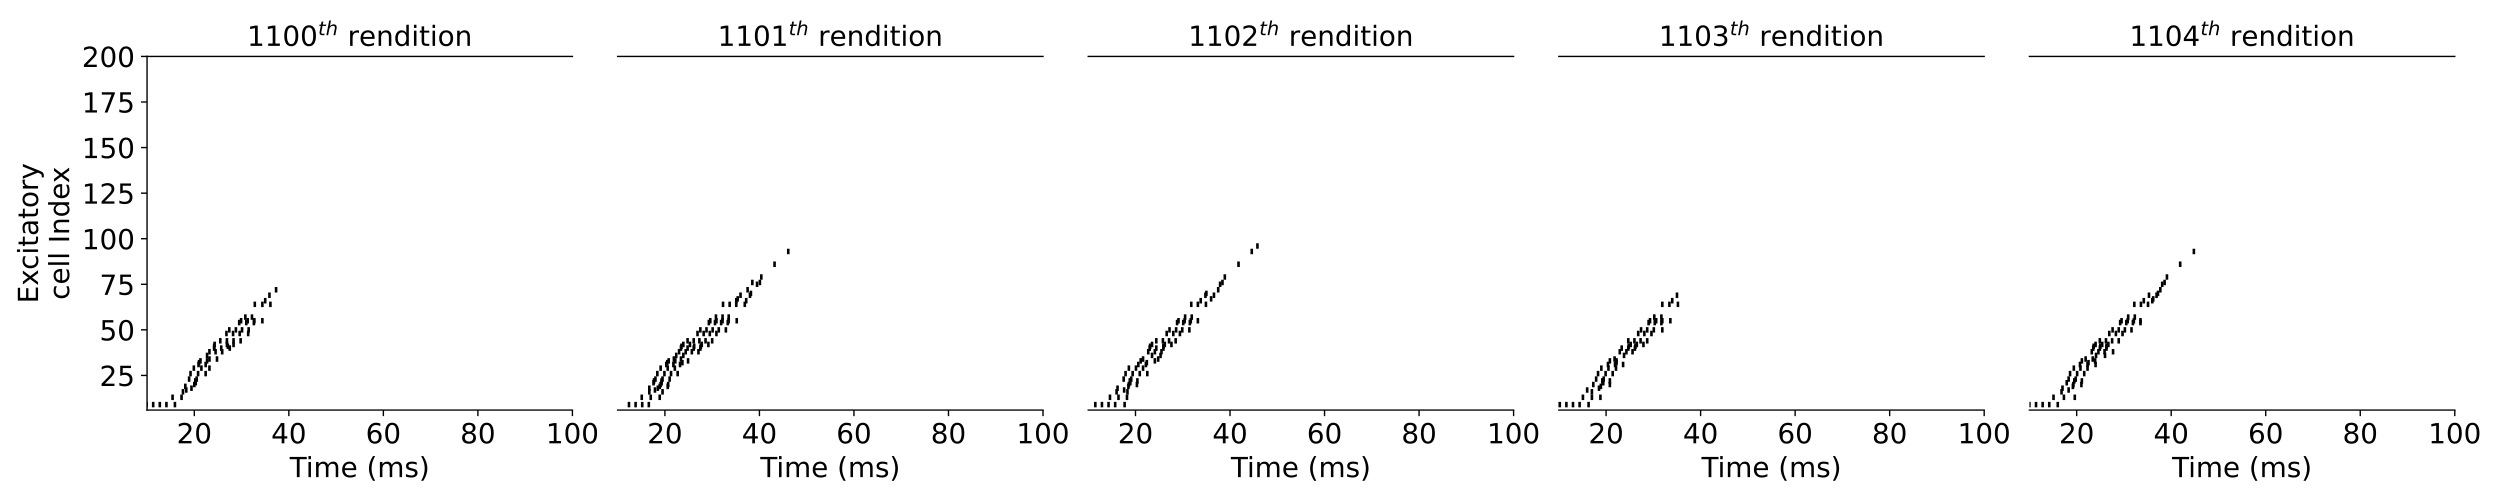 <?xml version="1.0" encoding="utf-8" standalone="no"?>
<!DOCTYPE svg PUBLIC "-//W3C//DTD SVG 1.1//EN"
  "http://www.w3.org/Graphics/SVG/1.1/DTD/svg11.dtd">
<!-- Created with matplotlib (https://matplotlib.org/) -->
<svg height="288pt" version="1.1" viewBox="0 0 1440 288" width="1440pt" xmlns="http://www.w3.org/2000/svg" xmlns:xlink="http://www.w3.org/1999/xlink">
 <defs>
  <style type="text/css">
*{stroke-linecap:butt;stroke-linejoin:round;}
  </style>
 </defs>
 <g id="figure_1">
  <g id="patch_1">
   <path d="M 0 288 
L 1440 288 
L 1440 0 
L 0 0 
z
" style="fill:#ffffff;"/>
  </g>
  <g id="axes_1">
   <g id="patch_2">
    <path d="M 84.7 236.2 
L 329.71 236.2 
L 329.71 32.5 
L 84.7 32.5 
z
" style="fill:#ffffff;"/>
   </g>
   <g id="PathCollection_1">
    <defs>
     <path d="M 0 1.581 
L 0 -1.581 
" id="m88b8523870" style="stroke:#000000;stroke-width:1.5;"/>
    </defs>
    <g clip-path="url(#p2326ed8290)">
     <use style="stroke:#000000;stroke-width:1.5;" x="97.223" xlink:href="#m88b8523870" y="238.3"/>
     <use style="stroke:#000000;stroke-width:1.5;" x="101.306" xlink:href="#m88b8523870" y="238.3"/>
     <use style="stroke:#000000;stroke-width:1.5;" x="93.411" xlink:href="#m88b8523870" y="238.3"/>
     <use style="stroke:#000000;stroke-width:1.5;" x="89.6" xlink:href="#m88b8523870" y="238.3"/>
     <use style="stroke:#000000;stroke-width:1.5;" x="95.317" xlink:href="#m88b8523870" y="242.5"/>
     <use style="stroke:#000000;stroke-width:1.5;" x="99.128" xlink:href="#m88b8523870" y="242.5"/>
     <use style="stroke:#000000;stroke-width:1.5;" x="87.695" xlink:href="#m88b8523870" y="242.5"/>
     <use style="stroke:#000000;stroke-width:1.5;" x="104.573" xlink:href="#m88b8523870" y="242.5"/>
     <use style="stroke:#000000;stroke-width:1.5;" x="91.506" xlink:href="#m88b8523870" y="242.5"/>
     <use style="stroke:#000000;stroke-width:1.5;" x="94.773" xlink:href="#m88b8523870" y="239.35"/>
     <use style="stroke:#000000;stroke-width:1.5;" x="87.15" xlink:href="#m88b8523870" y="239.35"/>
     <use style="stroke:#000000;stroke-width:1.5;" x="98.584" xlink:href="#m88b8523870" y="239.35"/>
     <use style="stroke:#000000;stroke-width:1.5;" x="90.961" xlink:href="#m88b8523870" y="239.35"/>
     <use style="stroke:#000000;stroke-width:1.5;" x="104.029" xlink:href="#m88b8523870" y="239.35"/>
     <use style="stroke:#000000;stroke-width:1.5;" x="100.762" xlink:href="#m88b8523870" y="233.05"/>
     <use style="stroke:#000000;stroke-width:1.5;" x="84.428" xlink:href="#m88b8523870" y="233.05"/>
     <use style="stroke:#000000;stroke-width:1.5;" x="88.239" xlink:href="#m88b8523870" y="233.05"/>
     <use style="stroke:#000000;stroke-width:1.5;" x="95.862" xlink:href="#m88b8523870" y="233.05"/>
     <use style="stroke:#000000;stroke-width:1.5;" x="92.05" xlink:href="#m88b8523870" y="233.05"/>
     <use style="stroke:#000000;stroke-width:1.5;" x="99.401" xlink:href="#m88b8523870" y="228.85"/>
     <use style="stroke:#000000;stroke-width:1.5;" x="104.573" xlink:href="#m88b8523870" y="228.85"/>
     <use style="stroke:#000000;stroke-width:1.5;" x="105.39" xlink:href="#m88b8523870" y="225.7"/>
     <use style="stroke:#000000;stroke-width:1.5;" x="107.295" xlink:href="#m88b8523870" y="224.65"/>
     <use style="stroke:#000000;stroke-width:1.5;" x="110.29" xlink:href="#m88b8523870" y="223.6"/>
     <use style="stroke:#000000;stroke-width:1.5;" x="106.751" xlink:href="#m88b8523870" y="222.55"/>
     <use style="stroke:#000000;stroke-width:1.5;" x="111.923" xlink:href="#m88b8523870" y="221.5"/>
     <use style="stroke:#000000;stroke-width:1.5;" x="112.74" xlink:href="#m88b8523870" y="220.45"/>
     <use style="stroke:#000000;stroke-width:1.5;" x="112.468" xlink:href="#m88b8523870" y="219.4"/>
     <use style="stroke:#000000;stroke-width:1.5;" x="113.284" xlink:href="#m88b8523870" y="218.35"/>
     <use style="stroke:#000000;stroke-width:1.5;" x="108.929" xlink:href="#m88b8523870" y="218.35"/>
     <use style="stroke:#000000;stroke-width:1.5;" x="118.457" xlink:href="#m88b8523870" y="215.2"/>
     <use style="stroke:#000000;stroke-width:1.5;" x="109.745" xlink:href="#m88b8523870" y="215.2"/>
     <use style="stroke:#000000;stroke-width:1.5;" x="114.101" xlink:href="#m88b8523870" y="215.2"/>
     <use style="stroke:#000000;stroke-width:1.5;" x="116.007" xlink:href="#m88b8523870" y="212.05"/>
     <use style="stroke:#000000;stroke-width:1.5;" x="111.651" xlink:href="#m88b8523870" y="212.05"/>
     <use style="stroke:#000000;stroke-width:1.5;" x="120.635" xlink:href="#m88b8523870" y="212.05"/>
     <use style="stroke:#000000;stroke-width:1.5;" x="118.457" xlink:href="#m88b8523870" y="209.95"/>
     <use style="stroke:#000000;stroke-width:1.5;" x="114.373" xlink:href="#m88b8523870" y="209.95"/>
     <use style="stroke:#000000;stroke-width:1.5;" x="114.646" xlink:href="#m88b8523870" y="208.9"/>
     <use style="stroke:#000000;stroke-width:1.5;" x="119.274" xlink:href="#m88b8523870" y="207.85"/>
     <use style="stroke:#000000;stroke-width:1.5;" x="115.462" xlink:href="#m88b8523870" y="207.85"/>
     <use style="stroke:#000000;stroke-width:1.5;" x="124.991" xlink:href="#m88b8523870" y="206.8"/>
     <use style="stroke:#000000;stroke-width:1.5;" x="120.635" xlink:href="#m88b8523870" y="206.8"/>
     <use style="stroke:#000000;stroke-width:1.5;" x="119.274" xlink:href="#m88b8523870" y="204.7"/>
     <use style="stroke:#000000;stroke-width:1.5;" x="120.635" xlink:href="#m88b8523870" y="202.6"/>
     <use style="stroke:#000000;stroke-width:1.5;" x="124.174" xlink:href="#m88b8523870" y="202.6"/>
     <use style="stroke:#000000;stroke-width:1.5;" x="127.985" xlink:href="#m88b8523870" y="202.6"/>
     <use style="stroke:#000000;stroke-width:1.5;" x="127.441" xlink:href="#m88b8523870" y="200.5"/>
     <use style="stroke:#000000;stroke-width:1.5;" x="132.341" xlink:href="#m88b8523870" y="200.5"/>
     <use style="stroke:#000000;stroke-width:1.5;" x="123.357" xlink:href="#m88b8523870" y="200.5"/>
     <use style="stroke:#000000;stroke-width:1.5;" x="123.357" xlink:href="#m88b8523870" y="199.45"/>
     <use style="stroke:#000000;stroke-width:1.5;" x="131.252" xlink:href="#m88b8523870" y="199.45"/>
     <use style="stroke:#000000;stroke-width:1.5;" x="134.519" xlink:href="#m88b8523870" y="198.4"/>
     <use style="stroke:#000000;stroke-width:1.5;" x="123.629" xlink:href="#m88b8523870" y="198.4"/>
     <use style="stroke:#000000;stroke-width:1.5;" x="130.707" xlink:href="#m88b8523870" y="198.4"/>
     <use style="stroke:#000000;stroke-width:1.5;" x="130.707" xlink:href="#m88b8523870" y="196.3"/>
     <use style="stroke:#000000;stroke-width:1.5;" x="138.602" xlink:href="#m88b8523870" y="196.3"/>
     <use style="stroke:#000000;stroke-width:1.5;" x="126.896" xlink:href="#m88b8523870" y="196.3"/>
     <use style="stroke:#000000;stroke-width:1.5;" x="134.519" xlink:href="#m88b8523870" y="196.3"/>
     <use style="stroke:#000000;stroke-width:1.5;" x="130.435" xlink:href="#m88b8523870" y="192.1"/>
     <use style="stroke:#000000;stroke-width:1.5;" x="134.246" xlink:href="#m88b8523870" y="192.1"/>
     <use style="stroke:#000000;stroke-width:1.5;" x="138.058" xlink:href="#m88b8523870" y="192.1"/>
     <use style="stroke:#000000;stroke-width:1.5;" x="142.958" xlink:href="#m88b8523870" y="192.1"/>
     <use style="stroke:#000000;stroke-width:1.5;" x="132.069" xlink:href="#m88b8523870" y="190"/>
     <use style="stroke:#000000;stroke-width:1.5;" x="143.23" xlink:href="#m88b8523870" y="190"/>
     <use style="stroke:#000000;stroke-width:1.5;" x="139.419" xlink:href="#m88b8523870" y="190"/>
     <use style="stroke:#000000;stroke-width:1.5;" x="135.88" xlink:href="#m88b8523870" y="190"/>
     <use style="stroke:#000000;stroke-width:1.5;" x="141.869" xlink:href="#m88b8523870" y="185.8"/>
     <use style="stroke:#000000;stroke-width:1.5;" x="146.225" xlink:href="#m88b8523870" y="185.8"/>
     <use style="stroke:#000000;stroke-width:1.5;" x="137.786" xlink:href="#m88b8523870" y="185.8"/>
     <use style="stroke:#000000;stroke-width:1.5;" x="142.686" xlink:href="#m88b8523870" y="184.75"/>
     <use style="stroke:#000000;stroke-width:1.5;" x="151.125" xlink:href="#m88b8523870" y="184.75"/>
     <use style="stroke:#000000;stroke-width:1.5;" x="138.874" xlink:href="#m88b8523870" y="184.75"/>
     <use style="stroke:#000000;stroke-width:1.5;" x="146.497" xlink:href="#m88b8523870" y="184.75"/>
     <use style="stroke:#000000;stroke-width:1.5;" x="145.136" xlink:href="#m88b8523870" y="182.65"/>
     <use style="stroke:#000000;stroke-width:1.5;" x="141.325" xlink:href="#m88b8523870" y="182.65"/>
     <use style="stroke:#000000;stroke-width:1.5;" x="155.753" xlink:href="#m88b8523870" y="175.3"/>
     <use style="stroke:#000000;stroke-width:1.5;" x="151.125" xlink:href="#m88b8523870" y="175.3"/>
     <use style="stroke:#000000;stroke-width:1.5;" x="146.769" xlink:href="#m88b8523870" y="175.3"/>
     <use style="stroke:#000000;stroke-width:1.5;" x="152.758" xlink:href="#m88b8523870" y="173.2"/>
     <use style="stroke:#000000;stroke-width:1.5;" x="155.208" xlink:href="#m88b8523870" y="170.05"/>
     <use style="stroke:#000000;stroke-width:1.5;" x="159.02" xlink:href="#m88b8523870" y="166.9"/>
    </g>
   </g>
   <g id="matplotlib.axis_1">
    <g id="xtick_1">
     <g id="line2d_1">
      <defs>
       <path d="M 0 0 
L 0 3.5 
" id="m22db3f4387" style="stroke:#000000;stroke-width:0.8;"/>
      </defs>
      <g>
       <use style="stroke:#000000;stroke-width:0.8;" x="111.923" xlink:href="#m22db3f4387" y="236.2"/>
      </g>
     </g>
     <g id="text_1">
      <!-- 20 -->
      <defs>
       <path d="M 19.188 8.297 
L 53.609 8.297 
L 53.609 0 
L 7.328 0 
L 7.328 8.297 
Q 12.938 14.109 22.625 23.891 
Q 32.328 33.688 34.812 36.531 
Q 39.547 41.844 41.422 45.531 
Q 43.312 49.219 43.312 52.781 
Q 43.312 58.594 39.234 62.25 
Q 35.156 65.922 28.609 65.922 
Q 23.969 65.922 18.812 64.312 
Q 13.672 62.703 7.812 59.422 
L 7.812 69.391 
Q 13.766 71.781 18.938 73 
Q 24.125 74.219 28.422 74.219 
Q 39.75 74.219 46.484 68.547 
Q 53.219 62.891 53.219 53.422 
Q 53.219 48.922 51.531 44.891 
Q 49.859 40.875 45.406 35.406 
Q 44.188 33.984 37.641 27.219 
Q 31.109 20.453 19.188 8.297 
z
" id="DejaVuSans-50"/>
       <path d="M 31.781 66.406 
Q 24.172 66.406 20.328 58.906 
Q 16.5 51.422 16.5 36.375 
Q 16.5 21.391 20.328 13.891 
Q 24.172 6.391 31.781 6.391 
Q 39.453 6.391 43.281 13.891 
Q 47.125 21.391 47.125 36.375 
Q 47.125 51.422 43.281 58.906 
Q 39.453 66.406 31.781 66.406 
z
M 31.781 74.219 
Q 44.047 74.219 50.516 64.516 
Q 56.984 54.828 56.984 36.375 
Q 56.984 17.969 50.516 8.266 
Q 44.047 -1.422 31.781 -1.422 
Q 19.531 -1.422 13.062 8.266 
Q 6.594 17.969 6.594 36.375 
Q 6.594 54.828 13.062 64.516 
Q 19.531 74.219 31.781 74.219 
z
" id="DejaVuSans-48"/>
      </defs>
      <g transform="translate(101.743 255.357)scale(0.16 -0.16)">
       <use xlink:href="#DejaVuSans-50"/>
       <use x="63.623" xlink:href="#DejaVuSans-48"/>
      </g>
     </g>
    </g>
    <g id="xtick_2">
     <g id="line2d_2">
      <g>
       <use style="stroke:#000000;stroke-width:0.8;" x="166.37" xlink:href="#m22db3f4387" y="236.2"/>
      </g>
     </g>
     <g id="text_2">
      <!-- 40 -->
      <defs>
       <path d="M 37.797 64.312 
L 12.891 25.391 
L 37.797 25.391 
z
M 35.203 72.906 
L 47.609 72.906 
L 47.609 25.391 
L 58.016 25.391 
L 58.016 17.188 
L 47.609 17.188 
L 47.609 0 
L 37.797 0 
L 37.797 17.188 
L 4.891 17.188 
L 4.891 26.703 
z
" id="DejaVuSans-52"/>
      </defs>
      <g transform="translate(156.19 255.357)scale(0.16 -0.16)">
       <use xlink:href="#DejaVuSans-52"/>
       <use x="63.623" xlink:href="#DejaVuSans-48"/>
      </g>
     </g>
    </g>
    <g id="xtick_3">
     <g id="line2d_3">
      <g>
       <use style="stroke:#000000;stroke-width:0.8;" x="220.817" xlink:href="#m22db3f4387" y="236.2"/>
      </g>
     </g>
     <g id="text_3">
      <!-- 60 -->
      <defs>
       <path d="M 33.016 40.375 
Q 26.375 40.375 22.484 35.828 
Q 18.609 31.297 18.609 23.391 
Q 18.609 15.531 22.484 10.953 
Q 26.375 6.391 33.016 6.391 
Q 39.656 6.391 43.531 10.953 
Q 47.406 15.531 47.406 23.391 
Q 47.406 31.297 43.531 35.828 
Q 39.656 40.375 33.016 40.375 
z
M 52.594 71.297 
L 52.594 62.312 
Q 48.875 64.062 45.094 64.984 
Q 41.312 65.922 37.594 65.922 
Q 27.828 65.922 22.672 59.328 
Q 17.531 52.734 16.797 39.406 
Q 19.672 43.656 24.016 45.922 
Q 28.375 48.188 33.594 48.188 
Q 44.578 48.188 50.953 41.516 
Q 57.328 34.859 57.328 23.391 
Q 57.328 12.156 50.688 5.359 
Q 44.047 -1.422 33.016 -1.422 
Q 20.359 -1.422 13.672 8.266 
Q 6.984 17.969 6.984 36.375 
Q 6.984 53.656 15.188 63.938 
Q 23.391 74.219 37.203 74.219 
Q 40.922 74.219 44.703 73.484 
Q 48.484 72.75 52.594 71.297 
z
" id="DejaVuSans-54"/>
      </defs>
      <g transform="translate(210.637 255.357)scale(0.16 -0.16)">
       <use xlink:href="#DejaVuSans-54"/>
       <use x="63.623" xlink:href="#DejaVuSans-48"/>
      </g>
     </g>
    </g>
    <g id="xtick_4">
     <g id="line2d_4">
      <g>
       <use style="stroke:#000000;stroke-width:0.8;" x="275.263" xlink:href="#m22db3f4387" y="236.2"/>
      </g>
     </g>
     <g id="text_4">
      <!-- 80 -->
      <defs>
       <path d="M 31.781 34.625 
Q 24.75 34.625 20.719 30.859 
Q 16.703 27.094 16.703 20.516 
Q 16.703 13.922 20.719 10.156 
Q 24.75 6.391 31.781 6.391 
Q 38.812 6.391 42.859 10.172 
Q 46.922 13.969 46.922 20.516 
Q 46.922 27.094 42.891 30.859 
Q 38.875 34.625 31.781 34.625 
z
M 21.922 38.812 
Q 15.578 40.375 12.031 44.719 
Q 8.5 49.078 8.5 55.328 
Q 8.5 64.062 14.719 69.141 
Q 20.953 74.219 31.781 74.219 
Q 42.672 74.219 48.875 69.141 
Q 55.078 64.062 55.078 55.328 
Q 55.078 49.078 51.531 44.719 
Q 48 40.375 41.703 38.812 
Q 48.828 37.156 52.797 32.312 
Q 56.781 27.484 56.781 20.516 
Q 56.781 9.906 50.312 4.234 
Q 43.844 -1.422 31.781 -1.422 
Q 19.734 -1.422 13.25 4.234 
Q 6.781 9.906 6.781 20.516 
Q 6.781 27.484 10.781 32.312 
Q 14.797 37.156 21.922 38.812 
z
M 18.312 54.391 
Q 18.312 48.734 21.844 45.562 
Q 25.391 42.391 31.781 42.391 
Q 38.141 42.391 41.719 45.562 
Q 45.312 48.734 45.312 54.391 
Q 45.312 60.062 41.719 63.234 
Q 38.141 66.406 31.781 66.406 
Q 25.391 66.406 21.844 63.234 
Q 18.312 60.062 18.312 54.391 
z
" id="DejaVuSans-56"/>
      </defs>
      <g transform="translate(265.083 255.357)scale(0.16 -0.16)">
       <use xlink:href="#DejaVuSans-56"/>
       <use x="63.623" xlink:href="#DejaVuSans-48"/>
      </g>
     </g>
    </g>
    <g id="xtick_5">
     <g id="line2d_5">
      <g>
       <use style="stroke:#000000;stroke-width:0.8;" x="329.71" xlink:href="#m22db3f4387" y="236.2"/>
      </g>
     </g>
     <g id="text_5">
      <!-- 100 -->
      <defs>
       <path d="M 12.406 8.297 
L 28.516 8.297 
L 28.516 63.922 
L 10.984 60.406 
L 10.984 69.391 
L 28.422 72.906 
L 38.281 72.906 
L 38.281 8.297 
L 54.391 8.297 
L 54.391 0 
L 12.406 0 
z
" id="DejaVuSans-49"/>
      </defs>
      <g transform="translate(314.44 255.357)scale(0.16 -0.16)">
       <use xlink:href="#DejaVuSans-49"/>
       <use x="63.623" xlink:href="#DejaVuSans-48"/>
       <use x="127.246" xlink:href="#DejaVuSans-48"/>
      </g>
     </g>
    </g>
    <g id="text_6">
     <!-- Time (ms) -->
     <defs>
      <path d="M -0.297 72.906 
L 61.375 72.906 
L 61.375 64.594 
L 35.5 64.594 
L 35.5 0 
L 25.594 0 
L 25.594 64.594 
L -0.297 64.594 
z
" id="DejaVuSans-84"/>
      <path d="M 9.422 54.688 
L 18.406 54.688 
L 18.406 0 
L 9.422 0 
z
M 9.422 75.984 
L 18.406 75.984 
L 18.406 64.594 
L 9.422 64.594 
z
" id="DejaVuSans-105"/>
      <path d="M 52 44.188 
Q 55.375 50.25 60.062 53.125 
Q 64.75 56 71.094 56 
Q 79.641 56 84.281 50.016 
Q 88.922 44.047 88.922 33.016 
L 88.922 0 
L 79.891 0 
L 79.891 32.719 
Q 79.891 40.578 77.094 44.375 
Q 74.312 48.188 68.609 48.188 
Q 61.625 48.188 57.562 43.547 
Q 53.516 38.922 53.516 30.906 
L 53.516 0 
L 44.484 0 
L 44.484 32.719 
Q 44.484 40.625 41.703 44.406 
Q 38.922 48.188 33.109 48.188 
Q 26.219 48.188 22.156 43.531 
Q 18.109 38.875 18.109 30.906 
L 18.109 0 
L 9.078 0 
L 9.078 54.688 
L 18.109 54.688 
L 18.109 46.188 
Q 21.188 51.219 25.484 53.609 
Q 29.781 56 35.688 56 
Q 41.656 56 45.828 52.969 
Q 50 49.953 52 44.188 
z
" id="DejaVuSans-109"/>
      <path d="M 56.203 29.594 
L 56.203 25.203 
L 14.891 25.203 
Q 15.484 15.922 20.484 11.062 
Q 25.484 6.203 34.422 6.203 
Q 39.594 6.203 44.453 7.469 
Q 49.312 8.734 54.109 11.281 
L 54.109 2.781 
Q 49.266 0.734 44.188 -0.344 
Q 39.109 -1.422 33.891 -1.422 
Q 20.797 -1.422 13.156 6.188 
Q 5.516 13.812 5.516 26.812 
Q 5.516 40.234 12.766 48.109 
Q 20.016 56 32.328 56 
Q 43.359 56 49.781 48.891 
Q 56.203 41.797 56.203 29.594 
z
M 47.219 32.234 
Q 47.125 39.594 43.094 43.984 
Q 39.062 48.391 32.422 48.391 
Q 24.906 48.391 20.391 44.141 
Q 15.875 39.891 15.188 32.172 
z
" id="DejaVuSans-101"/>
      <path id="DejaVuSans-32"/>
      <path d="M 31 75.875 
Q 24.469 64.656 21.281 53.656 
Q 18.109 42.672 18.109 31.391 
Q 18.109 20.125 21.312 9.062 
Q 24.516 -2 31 -13.188 
L 23.188 -13.188 
Q 15.875 -1.703 12.234 9.375 
Q 8.594 20.453 8.594 31.391 
Q 8.594 42.281 12.203 53.312 
Q 15.828 64.359 23.188 75.875 
z
" id="DejaVuSans-40"/>
      <path d="M 44.281 53.078 
L 44.281 44.578 
Q 40.484 46.531 36.375 47.5 
Q 32.281 48.484 27.875 48.484 
Q 21.188 48.484 17.844 46.438 
Q 14.5 44.391 14.5 40.281 
Q 14.5 37.156 16.891 35.375 
Q 19.281 33.594 26.516 31.984 
L 29.594 31.297 
Q 39.156 29.25 43.188 25.516 
Q 47.219 21.781 47.219 15.094 
Q 47.219 7.469 41.188 3.016 
Q 35.156 -1.422 24.609 -1.422 
Q 20.219 -1.422 15.453 -0.562 
Q 10.688 0.297 5.422 2 
L 5.422 11.281 
Q 10.406 8.688 15.234 7.391 
Q 20.062 6.109 24.812 6.109 
Q 31.156 6.109 34.562 8.281 
Q 37.984 10.453 37.984 14.406 
Q 37.984 18.062 35.516 20.016 
Q 33.062 21.969 24.703 23.781 
L 21.578 24.516 
Q 13.234 26.266 9.516 29.906 
Q 5.812 33.547 5.812 39.891 
Q 5.812 47.609 11.281 51.797 
Q 16.75 56 26.812 56 
Q 31.781 56 36.172 55.266 
Q 40.578 54.547 44.281 53.078 
z
" id="DejaVuSans-115"/>
      <path d="M 8.016 75.875 
L 15.828 75.875 
Q 23.141 64.359 26.781 53.312 
Q 30.422 42.281 30.422 31.391 
Q 30.422 20.453 26.781 9.375 
Q 23.141 -1.703 15.828 -13.188 
L 8.016 -13.188 
Q 14.5 -2 17.703 9.062 
Q 20.906 20.125 20.906 31.391 
Q 20.906 42.672 17.703 53.656 
Q 14.5 64.656 8.016 75.875 
z
" id="DejaVuSans-41"/>
     </defs>
     <g transform="translate(166.886 274.842)scale(0.16 -0.16)">
      <use xlink:href="#DejaVuSans-84"/>
      <use x="57.959" xlink:href="#DejaVuSans-105"/>
      <use x="85.742" xlink:href="#DejaVuSans-109"/>
      <use x="183.154" xlink:href="#DejaVuSans-101"/>
      <use x="244.678" xlink:href="#DejaVuSans-32"/>
      <use x="276.465" xlink:href="#DejaVuSans-40"/>
      <use x="315.479" xlink:href="#DejaVuSans-109"/>
      <use x="412.891" xlink:href="#DejaVuSans-115"/>
      <use x="464.99" xlink:href="#DejaVuSans-41"/>
     </g>
    </g>
   </g>
   <g id="matplotlib.axis_2">
    <g id="ytick_1">
     <g id="line2d_6">
      <defs>
       <path d="M 0 0 
L -3.5 0 
" id="md2ddae9879" style="stroke:#000000;stroke-width:0.8;"/>
      </defs>
      <g>
       <use style="stroke:#000000;stroke-width:0.8;" x="84.7" xlink:href="#md2ddae9879" y="216.25"/>
      </g>
     </g>
     <g id="text_7">
      <!-- 25 -->
      <defs>
       <path d="M 10.797 72.906 
L 49.516 72.906 
L 49.516 64.594 
L 19.828 64.594 
L 19.828 46.734 
Q 21.969 47.469 24.109 47.828 
Q 26.266 48.188 28.422 48.188 
Q 40.625 48.188 47.75 41.5 
Q 54.891 34.812 54.891 23.391 
Q 54.891 11.625 47.562 5.094 
Q 40.234 -1.422 26.906 -1.422 
Q 22.312 -1.422 17.547 -0.641 
Q 12.797 0.141 7.719 1.703 
L 7.719 11.625 
Q 12.109 9.234 16.797 8.062 
Q 21.484 6.891 26.703 6.891 
Q 35.156 6.891 40.078 11.328 
Q 45.016 15.766 45.016 23.391 
Q 45.016 31 40.078 35.438 
Q 35.156 39.891 26.703 39.891 
Q 22.75 39.891 18.812 39.016 
Q 14.891 38.141 10.797 36.281 
z
" id="DejaVuSans-53"/>
      </defs>
      <g transform="translate(57.34 222.329)scale(0.16 -0.16)">
       <use xlink:href="#DejaVuSans-50"/>
       <use x="63.623" xlink:href="#DejaVuSans-53"/>
      </g>
     </g>
    </g>
    <g id="ytick_2">
     <g id="line2d_7">
      <g>
       <use style="stroke:#000000;stroke-width:0.8;" x="84.7" xlink:href="#md2ddae9879" y="190"/>
      </g>
     </g>
     <g id="text_8">
      <!-- 50 -->
      <g transform="translate(57.34 196.079)scale(0.16 -0.16)">
       <use xlink:href="#DejaVuSans-53"/>
       <use x="63.623" xlink:href="#DejaVuSans-48"/>
      </g>
     </g>
    </g>
    <g id="ytick_3">
     <g id="line2d_8">
      <g>
       <use style="stroke:#000000;stroke-width:0.8;" x="84.7" xlink:href="#md2ddae9879" y="163.75"/>
      </g>
     </g>
     <g id="text_9">
      <!-- 75 -->
      <defs>
       <path d="M 8.203 72.906 
L 55.078 72.906 
L 55.078 68.703 
L 28.609 0 
L 18.312 0 
L 43.219 64.594 
L 8.203 64.594 
z
" id="DejaVuSans-55"/>
      </defs>
      <g transform="translate(57.34 169.829)scale(0.16 -0.16)">
       <use xlink:href="#DejaVuSans-55"/>
       <use x="63.623" xlink:href="#DejaVuSans-53"/>
      </g>
     </g>
    </g>
    <g id="ytick_4">
     <g id="line2d_9">
      <g>
       <use style="stroke:#000000;stroke-width:0.8;" x="84.7" xlink:href="#md2ddae9879" y="137.5"/>
      </g>
     </g>
     <g id="text_10">
      <!-- 100 -->
      <g transform="translate(47.16 143.579)scale(0.16 -0.16)">
       <use xlink:href="#DejaVuSans-49"/>
       <use x="63.623" xlink:href="#DejaVuSans-48"/>
       <use x="127.246" xlink:href="#DejaVuSans-48"/>
      </g>
     </g>
    </g>
    <g id="ytick_5">
     <g id="line2d_10">
      <g>
       <use style="stroke:#000000;stroke-width:0.8;" x="84.7" xlink:href="#md2ddae9879" y="111.25"/>
      </g>
     </g>
     <g id="text_11">
      <!-- 125 -->
      <g transform="translate(47.16 117.329)scale(0.16 -0.16)">
       <use xlink:href="#DejaVuSans-49"/>
       <use x="63.623" xlink:href="#DejaVuSans-50"/>
       <use x="127.246" xlink:href="#DejaVuSans-53"/>
      </g>
     </g>
    </g>
    <g id="ytick_6">
     <g id="line2d_11">
      <g>
       <use style="stroke:#000000;stroke-width:0.8;" x="84.7" xlink:href="#md2ddae9879" y="85"/>
      </g>
     </g>
     <g id="text_12">
      <!-- 150 -->
      <g transform="translate(47.16 91.079)scale(0.16 -0.16)">
       <use xlink:href="#DejaVuSans-49"/>
       <use x="63.623" xlink:href="#DejaVuSans-53"/>
       <use x="127.246" xlink:href="#DejaVuSans-48"/>
      </g>
     </g>
    </g>
    <g id="ytick_7">
     <g id="line2d_12">
      <g>
       <use style="stroke:#000000;stroke-width:0.8;" x="84.7" xlink:href="#md2ddae9879" y="58.75"/>
      </g>
     </g>
     <g id="text_13">
      <!-- 175 -->
      <g transform="translate(47.16 64.829)scale(0.16 -0.16)">
       <use xlink:href="#DejaVuSans-49"/>
       <use x="63.623" xlink:href="#DejaVuSans-55"/>
       <use x="127.246" xlink:href="#DejaVuSans-53"/>
      </g>
     </g>
    </g>
    <g id="ytick_8">
     <g id="line2d_13">
      <g>
       <use style="stroke:#000000;stroke-width:0.8;" x="84.7" xlink:href="#md2ddae9879" y="32.5"/>
      </g>
     </g>
     <g id="text_14">
      <!-- 200 -->
      <g transform="translate(47.16 38.579)scale(0.16 -0.16)">
       <use xlink:href="#DejaVuSans-50"/>
       <use x="63.623" xlink:href="#DejaVuSans-48"/>
       <use x="127.246" xlink:href="#DejaVuSans-48"/>
      </g>
     </g>
    </g>
    <g id="text_15">
     <!-- Excitatory -->
     <defs>
      <path d="M 9.812 72.906 
L 55.906 72.906 
L 55.906 64.594 
L 19.672 64.594 
L 19.672 43.016 
L 54.391 43.016 
L 54.391 34.719 
L 19.672 34.719 
L 19.672 8.297 
L 56.781 8.297 
L 56.781 0 
L 9.812 0 
z
" id="DejaVuSans-69"/>
      <path d="M 54.891 54.688 
L 35.109 28.078 
L 55.906 0 
L 45.312 0 
L 29.391 21.484 
L 13.484 0 
L 2.875 0 
L 24.125 28.609 
L 4.688 54.688 
L 15.281 54.688 
L 29.781 35.203 
L 44.281 54.688 
z
" id="DejaVuSans-120"/>
      <path d="M 48.781 52.594 
L 48.781 44.188 
Q 44.969 46.297 41.141 47.344 
Q 37.312 48.391 33.406 48.391 
Q 24.656 48.391 19.812 42.844 
Q 14.984 37.312 14.984 27.297 
Q 14.984 17.281 19.812 11.734 
Q 24.656 6.203 33.406 6.203 
Q 37.312 6.203 41.141 7.25 
Q 44.969 8.297 48.781 10.406 
L 48.781 2.094 
Q 45.016 0.344 40.984 -0.531 
Q 36.969 -1.422 32.422 -1.422 
Q 20.062 -1.422 12.781 6.344 
Q 5.516 14.109 5.516 27.297 
Q 5.516 40.672 12.859 48.328 
Q 20.219 56 33.016 56 
Q 37.156 56 41.109 55.141 
Q 45.062 54.297 48.781 52.594 
z
" id="DejaVuSans-99"/>
      <path d="M 18.312 70.219 
L 18.312 54.688 
L 36.812 54.688 
L 36.812 47.703 
L 18.312 47.703 
L 18.312 18.016 
Q 18.312 11.328 20.141 9.422 
Q 21.969 7.516 27.594 7.516 
L 36.812 7.516 
L 36.812 0 
L 27.594 0 
Q 17.188 0 13.234 3.875 
Q 9.281 7.766 9.281 18.016 
L 9.281 47.703 
L 2.688 47.703 
L 2.688 54.688 
L 9.281 54.688 
L 9.281 70.219 
z
" id="DejaVuSans-116"/>
      <path d="M 34.281 27.484 
Q 23.391 27.484 19.188 25 
Q 14.984 22.516 14.984 16.5 
Q 14.984 11.719 18.141 8.906 
Q 21.297 6.109 26.703 6.109 
Q 34.188 6.109 38.703 11.406 
Q 43.219 16.703 43.219 25.484 
L 43.219 27.484 
z
M 52.203 31.203 
L 52.203 0 
L 43.219 0 
L 43.219 8.297 
Q 40.141 3.328 35.547 0.953 
Q 30.953 -1.422 24.312 -1.422 
Q 15.922 -1.422 10.953 3.297 
Q 6 8.016 6 15.922 
Q 6 25.141 12.172 29.828 
Q 18.359 34.516 30.609 34.516 
L 43.219 34.516 
L 43.219 35.406 
Q 43.219 41.609 39.141 45 
Q 35.062 48.391 27.688 48.391 
Q 23 48.391 18.547 47.266 
Q 14.109 46.141 10.016 43.891 
L 10.016 52.203 
Q 14.938 54.109 19.578 55.047 
Q 24.219 56 28.609 56 
Q 40.484 56 46.344 49.844 
Q 52.203 43.703 52.203 31.203 
z
" id="DejaVuSans-97"/>
      <path d="M 30.609 48.391 
Q 23.391 48.391 19.188 42.75 
Q 14.984 37.109 14.984 27.297 
Q 14.984 17.484 19.156 11.844 
Q 23.344 6.203 30.609 6.203 
Q 37.797 6.203 41.984 11.859 
Q 46.188 17.531 46.188 27.297 
Q 46.188 37.016 41.984 42.703 
Q 37.797 48.391 30.609 48.391 
z
M 30.609 56 
Q 42.328 56 49.016 48.375 
Q 55.719 40.766 55.719 27.297 
Q 55.719 13.875 49.016 6.219 
Q 42.328 -1.422 30.609 -1.422 
Q 18.844 -1.422 12.172 6.219 
Q 5.516 13.875 5.516 27.297 
Q 5.516 40.766 12.172 48.375 
Q 18.844 56 30.609 56 
z
" id="DejaVuSans-111"/>
      <path d="M 41.109 46.297 
Q 39.594 47.172 37.812 47.578 
Q 36.031 48 33.891 48 
Q 26.266 48 22.188 43.047 
Q 18.109 38.094 18.109 28.812 
L 18.109 0 
L 9.078 0 
L 9.078 54.688 
L 18.109 54.688 
L 18.109 46.188 
Q 20.953 51.172 25.484 53.578 
Q 30.031 56 36.531 56 
Q 37.453 56 38.578 55.875 
Q 39.703 55.766 41.062 55.516 
z
" id="DejaVuSans-114"/>
      <path d="M 32.172 -5.078 
Q 28.375 -14.844 24.75 -17.812 
Q 21.141 -20.797 15.094 -20.797 
L 7.906 -20.797 
L 7.906 -13.281 
L 13.188 -13.281 
Q 16.891 -13.281 18.938 -11.516 
Q 21 -9.766 23.484 -3.219 
L 25.094 0.875 
L 2.984 54.688 
L 12.5 54.688 
L 29.594 11.922 
L 46.688 54.688 
L 56.203 54.688 
z
" id="DejaVuSans-121"/>
     </defs>
     <g transform="translate(21.916 174.715)rotate(-90)scale(0.16 -0.16)">
      <use xlink:href="#DejaVuSans-69"/>
      <use x="63.184" xlink:href="#DejaVuSans-120"/>
      <use x="120.613" xlink:href="#DejaVuSans-99"/>
      <use x="175.594" xlink:href="#DejaVuSans-105"/>
      <use x="203.377" xlink:href="#DejaVuSans-116"/>
      <use x="242.586" xlink:href="#DejaVuSans-97"/>
      <use x="303.865" xlink:href="#DejaVuSans-116"/>
      <use x="343.074" xlink:href="#DejaVuSans-111"/>
      <use x="404.256" xlink:href="#DejaVuSans-114"/>
      <use x="445.369" xlink:href="#DejaVuSans-121"/>
     </g>
     <!-- cell Index -->
     <defs>
      <path d="M 9.422 75.984 
L 18.406 75.984 
L 18.406 0 
L 9.422 0 
z
" id="DejaVuSans-108"/>
      <path d="M 9.812 72.906 
L 19.672 72.906 
L 19.672 0 
L 9.812 0 
z
" id="DejaVuSans-73"/>
      <path d="M 54.891 33.016 
L 54.891 0 
L 45.906 0 
L 45.906 32.719 
Q 45.906 40.484 42.875 44.328 
Q 39.844 48.188 33.797 48.188 
Q 26.516 48.188 22.312 43.547 
Q 18.109 38.922 18.109 30.906 
L 18.109 0 
L 9.078 0 
L 9.078 54.688 
L 18.109 54.688 
L 18.109 46.188 
Q 21.344 51.125 25.703 53.562 
Q 30.078 56 35.797 56 
Q 45.219 56 50.047 50.172 
Q 54.891 44.344 54.891 33.016 
z
" id="DejaVuSans-110"/>
      <path d="M 45.406 46.391 
L 45.406 75.984 
L 54.391 75.984 
L 54.391 0 
L 45.406 0 
L 45.406 8.203 
Q 42.578 3.328 38.25 0.953 
Q 33.938 -1.422 27.875 -1.422 
Q 17.969 -1.422 11.734 6.484 
Q 5.516 14.406 5.516 27.297 
Q 5.516 40.188 11.734 48.094 
Q 17.969 56 27.875 56 
Q 33.938 56 38.25 53.625 
Q 42.578 51.266 45.406 46.391 
z
M 14.797 27.297 
Q 14.797 17.391 18.875 11.75 
Q 22.953 6.109 30.078 6.109 
Q 37.203 6.109 41.297 11.75 
Q 45.406 17.391 45.406 27.297 
Q 45.406 37.203 41.297 42.844 
Q 37.203 48.484 30.078 48.484 
Q 22.953 48.484 18.875 42.844 
Q 14.797 37.203 14.797 27.297 
z
" id="DejaVuSans-100"/>
     </defs>
     <g transform="translate(39.833 172.685)rotate(-90)scale(0.16 -0.16)">
      <use xlink:href="#DejaVuSans-99"/>
      <use x="54.98" xlink:href="#DejaVuSans-101"/>
      <use x="116.504" xlink:href="#DejaVuSans-108"/>
      <use x="144.287" xlink:href="#DejaVuSans-108"/>
      <use x="172.07" xlink:href="#DejaVuSans-32"/>
      <use x="203.857" xlink:href="#DejaVuSans-73"/>
      <use x="233.35" xlink:href="#DejaVuSans-110"/>
      <use x="296.729" xlink:href="#DejaVuSans-100"/>
      <use x="360.205" xlink:href="#DejaVuSans-101"/>
      <use x="419.979" xlink:href="#DejaVuSans-120"/>
     </g>
    </g>
   </g>
   <g id="patch_3">
    <path d="M 84.7 236.2 
L 84.7 32.5 
" style="fill:none;stroke:#000000;stroke-linecap:square;stroke-linejoin:miter;stroke-width:0.8;"/>
   </g>
   <g id="patch_4">
    <path d="M 84.7 236.2 
L 329.71 236.2 
" style="fill:none;stroke:#000000;stroke-linecap:square;stroke-linejoin:miter;stroke-width:0.8;"/>
   </g>
   <g id="patch_5">
    <path d="M 84.7 32.5 
L 329.71 32.5 
" style="fill:none;stroke:#000000;stroke-linecap:square;stroke-linejoin:miter;stroke-width:0.8;"/>
   </g>
   <g id="text_16">
    <!-- 1100$^{th}$ rendition -->
    <defs>
     <path d="M 42.281 54.688 
L 40.922 47.703 
L 23 47.703 
L 17.188 18.016 
Q 16.891 16.359 16.75 15.234 
Q 16.609 14.109 16.609 13.484 
Q 16.609 10.359 18.484 8.938 
Q 20.359 7.516 24.516 7.516 
L 33.594 7.516 
L 32.078 0 
L 23.484 0 
Q 15.484 0 11.547 3.125 
Q 7.625 6.25 7.625 12.594 
Q 7.625 13.719 7.766 15.062 
Q 7.906 16.406 8.203 18.016 
L 14.016 47.703 
L 6.391 47.703 
L 7.812 54.688 
L 15.281 54.688 
L 18.312 70.219 
L 27.297 70.219 
L 24.312 54.688 
z
" id="DejaVuSans-Oblique-116"/>
     <path d="M 55.719 33.016 
L 49.312 0 
L 40.281 0 
L 46.688 32.672 
Q 47.125 34.969 47.359 36.719 
Q 47.609 38.484 47.609 39.5 
Q 47.609 43.609 45.016 45.891 
Q 42.438 48.188 37.797 48.188 
Q 30.562 48.188 25.266 43.297 
Q 19.969 38.422 18.406 30.328 
L 12.5 0 
L 3.516 0 
L 18.312 75.984 
L 27.297 75.984 
L 21.484 46.094 
Q 24.906 50.688 30.219 53.344 
Q 35.547 56 41.406 56 
Q 48.641 56 52.609 52.094 
Q 56.594 48.188 56.594 41.109 
Q 56.594 39.359 56.375 37.359 
Q 56.156 35.359 55.719 33.016 
z
" id="DejaVuSans-Oblique-104"/>
    </defs>
    <g transform="translate(142.325 26.5)scale(0.16 -0.16)">
     <use transform="translate(0 0.53)" xlink:href="#DejaVuSans-49"/>
     <use transform="translate(63.623 0.53)" xlink:href="#DejaVuSans-49"/>
     <use transform="translate(127.246 0.53)" xlink:href="#DejaVuSans-48"/>
     <use transform="translate(190.869 0.53)" xlink:href="#DejaVuSans-48"/>
     <use transform="translate(255.449 38.811)scale(0.7)" xlink:href="#DejaVuSans-Oblique-116"/>
     <use transform="translate(282.896 38.811)scale(0.7)" xlink:href="#DejaVuSans-Oblique-104"/>
     <use transform="translate(329.995 0.53)" xlink:href="#DejaVuSans-32"/>
     <use transform="translate(361.782 0.53)" xlink:href="#DejaVuSans-114"/>
     <use transform="translate(402.896 0.53)" xlink:href="#DejaVuSans-101"/>
     <use transform="translate(464.419 0.53)" xlink:href="#DejaVuSans-110"/>
     <use transform="translate(527.798 0.53)" xlink:href="#DejaVuSans-100"/>
     <use transform="translate(591.274 0.53)" xlink:href="#DejaVuSans-105"/>
     <use transform="translate(619.058 0.53)" xlink:href="#DejaVuSans-116"/>
     <use transform="translate(658.267 0.53)" xlink:href="#DejaVuSans-105"/>
     <use transform="translate(686.05 0.53)" xlink:href="#DejaVuSans-111"/>
     <use transform="translate(747.231 0.53)" xlink:href="#DejaVuSans-110"/>
    </g>
   </g>
  </g>
  <g id="axes_2">
   <g id="patch_6">
    <path d="M 355.76 236.2 
L 600.77 236.2 
L 600.77 32.5 
L 355.76 32.5 
z
" style="fill:#ffffff;"/>
   </g>
   <g id="PathCollection_2">
    <g clip-path="url(#p6fc369962e)">
     <use style="stroke:#000000;stroke-width:1.5;" x="354.127" xlink:href="#m88b8523870" y="238.3"/>
     <use style="stroke:#000000;stroke-width:1.5;" x="361.749" xlink:href="#m88b8523870" y="238.3"/>
     <use style="stroke:#000000;stroke-width:1.5;" x="369.916" xlink:href="#m88b8523870" y="238.3"/>
     <use style="stroke:#000000;stroke-width:1.5;" x="357.938" xlink:href="#m88b8523870" y="238.3"/>
     <use style="stroke:#000000;stroke-width:1.5;" x="365.56" xlink:href="#m88b8523870" y="238.3"/>
     <use style="stroke:#000000;stroke-width:1.5;" x="371.277" xlink:href="#m88b8523870" y="242.5"/>
     <use style="stroke:#000000;stroke-width:1.5;" x="367.466" xlink:href="#m88b8523870" y="242.5"/>
     <use style="stroke:#000000;stroke-width:1.5;" x="376.45" xlink:href="#m88b8523870" y="242.5"/>
     <use style="stroke:#000000;stroke-width:1.5;" x="359.844" xlink:href="#m88b8523870" y="242.5"/>
     <use style="stroke:#000000;stroke-width:1.5;" x="363.655" xlink:href="#m88b8523870" y="242.5"/>
     <use style="stroke:#000000;stroke-width:1.5;" x="371.277" xlink:href="#m88b8523870" y="239.35"/>
     <use style="stroke:#000000;stroke-width:1.5;" x="363.655" xlink:href="#m88b8523870" y="239.35"/>
     <use style="stroke:#000000;stroke-width:1.5;" x="367.466" xlink:href="#m88b8523870" y="239.35"/>
     <use style="stroke:#000000;stroke-width:1.5;" x="359.844" xlink:href="#m88b8523870" y="239.35"/>
     <use style="stroke:#000000;stroke-width:1.5;" x="376.45" xlink:href="#m88b8523870" y="239.35"/>
     <use style="stroke:#000000;stroke-width:1.5;" x="373.727" xlink:href="#m88b8523870" y="233.05"/>
     <use style="stroke:#000000;stroke-width:1.5;" x="369.916" xlink:href="#m88b8523870" y="233.05"/>
     <use style="stroke:#000000;stroke-width:1.5;" x="366.105" xlink:href="#m88b8523870" y="233.05"/>
     <use style="stroke:#000000;stroke-width:1.5;" x="362.294" xlink:href="#m88b8523870" y="233.05"/>
     <use style="stroke:#000000;stroke-width:1.5;" x="374.816" xlink:href="#m88b8523870" y="228.85"/>
     <use style="stroke:#000000;stroke-width:1.5;" x="379.989" xlink:href="#m88b8523870" y="228.85"/>
     <use style="stroke:#000000;stroke-width:1.5;" x="369.644" xlink:href="#m88b8523870" y="228.85"/>
     <use style="stroke:#000000;stroke-width:1.5;" x="374" xlink:href="#m88b8523870" y="225.7"/>
     <use style="stroke:#000000;stroke-width:1.5;" x="381.622" xlink:href="#m88b8523870" y="225.7"/>
     <use style="stroke:#000000;stroke-width:1.5;" x="377.266" xlink:href="#m88b8523870" y="224.65"/>
     <use style="stroke:#000000;stroke-width:1.5;" x="378.9" xlink:href="#m88b8523870" y="223.6"/>
     <use style="stroke:#000000;stroke-width:1.5;" x="374" xlink:href="#m88b8523870" y="223.6"/>
     <use style="stroke:#000000;stroke-width:1.5;" x="379.989" xlink:href="#m88b8523870" y="222.55"/>
     <use style="stroke:#000000;stroke-width:1.5;" x="384.617" xlink:href="#m88b8523870" y="222.55"/>
     <use style="stroke:#000000;stroke-width:1.5;" x="380.533" xlink:href="#m88b8523870" y="221.5"/>
     <use style="stroke:#000000;stroke-width:1.5;" x="384.889" xlink:href="#m88b8523870" y="221.5"/>
     <use style="stroke:#000000;stroke-width:1.5;" x="381.078" xlink:href="#m88b8523870" y="220.45"/>
     <use style="stroke:#000000;stroke-width:1.5;" x="376.45" xlink:href="#m88b8523870" y="220.45"/>
     <use style="stroke:#000000;stroke-width:1.5;" x="381.078" xlink:href="#m88b8523870" y="219.4"/>
     <use style="stroke:#000000;stroke-width:1.5;" x="376.722" xlink:href="#m88b8523870" y="219.4"/>
     <use style="stroke:#000000;stroke-width:1.5;" x="381.622" xlink:href="#m88b8523870" y="218.35"/>
     <use style="stroke:#000000;stroke-width:1.5;" x="385.706" xlink:href="#m88b8523870" y="218.35"/>
     <use style="stroke:#000000;stroke-width:1.5;" x="377.539" xlink:href="#m88b8523870" y="218.35"/>
     <use style="stroke:#000000;stroke-width:1.5;" x="378.628" xlink:href="#m88b8523870" y="215.2"/>
     <use style="stroke:#000000;stroke-width:1.5;" x="382.711" xlink:href="#m88b8523870" y="215.2"/>
     <use style="stroke:#000000;stroke-width:1.5;" x="390.334" xlink:href="#m88b8523870" y="215.2"/>
     <use style="stroke:#000000;stroke-width:1.5;" x="386.522" xlink:href="#m88b8523870" y="215.2"/>
     <use style="stroke:#000000;stroke-width:1.5;" x="380.533" xlink:href="#m88b8523870" y="212.05"/>
     <use style="stroke:#000000;stroke-width:1.5;" x="384.617" xlink:href="#m88b8523870" y="212.05"/>
     <use style="stroke:#000000;stroke-width:1.5;" x="388.7" xlink:href="#m88b8523870" y="212.05"/>
     <use style="stroke:#000000;stroke-width:1.5;" x="387.884" xlink:href="#m88b8523870" y="209.95"/>
     <use style="stroke:#000000;stroke-width:1.5;" x="391.695" xlink:href="#m88b8523870" y="209.95"/>
     <use style="stroke:#000000;stroke-width:1.5;" x="383.8" xlink:href="#m88b8523870" y="209.95"/>
     <use style="stroke:#000000;stroke-width:1.5;" x="384.344" xlink:href="#m88b8523870" y="208.9"/>
     <use style="stroke:#000000;stroke-width:1.5;" x="393.056" xlink:href="#m88b8523870" y="208.9"/>
     <use style="stroke:#000000;stroke-width:1.5;" x="385.161" xlink:href="#m88b8523870" y="207.85"/>
     <use style="stroke:#000000;stroke-width:1.5;" x="388.972" xlink:href="#m88b8523870" y="207.85"/>
     <use style="stroke:#000000;stroke-width:1.5;" x="396.323" xlink:href="#m88b8523870" y="207.85"/>
     <use style="stroke:#000000;stroke-width:1.5;" x="388.156" xlink:href="#m88b8523870" y="206.8"/>
     <use style="stroke:#000000;stroke-width:1.5;" x="392.239" xlink:href="#m88b8523870" y="206.8"/>
     <use style="stroke:#000000;stroke-width:1.5;" x="393.6" xlink:href="#m88b8523870" y="204.7"/>
     <use style="stroke:#000000;stroke-width:1.5;" x="389.517" xlink:href="#m88b8523870" y="204.7"/>
     <use style="stroke:#000000;stroke-width:1.5;" x="394.962" xlink:href="#m88b8523870" y="202.6"/>
     <use style="stroke:#000000;stroke-width:1.5;" x="402.312" xlink:href="#m88b8523870" y="202.6"/>
     <use style="stroke:#000000;stroke-width:1.5;" x="398.501" xlink:href="#m88b8523870" y="202.6"/>
     <use style="stroke:#000000;stroke-width:1.5;" x="391.15" xlink:href="#m88b8523870" y="202.6"/>
     <use style="stroke:#000000;stroke-width:1.5;" x="399.59" xlink:href="#m88b8523870" y="200.5"/>
     <use style="stroke:#000000;stroke-width:1.5;" x="392.239" xlink:href="#m88b8523870" y="200.5"/>
     <use style="stroke:#000000;stroke-width:1.5;" x="403.401" xlink:href="#m88b8523870" y="200.5"/>
     <use style="stroke:#000000;stroke-width:1.5;" x="396.051" xlink:href="#m88b8523870" y="200.5"/>
     <use style="stroke:#000000;stroke-width:1.5;" x="392.512" xlink:href="#m88b8523870" y="199.45"/>
     <use style="stroke:#000000;stroke-width:1.5;" x="403.673" xlink:href="#m88b8523870" y="199.45"/>
     <use style="stroke:#000000;stroke-width:1.5;" x="399.862" xlink:href="#m88b8523870" y="199.45"/>
     <use style="stroke:#000000;stroke-width:1.5;" x="404.218" xlink:href="#m88b8523870" y="198.4"/>
     <use style="stroke:#000000;stroke-width:1.5;" x="408.029" xlink:href="#m88b8523870" y="198.4"/>
     <use style="stroke:#000000;stroke-width:1.5;" x="393.6" xlink:href="#m88b8523870" y="198.4"/>
     <use style="stroke:#000000;stroke-width:1.5;" x="397.412" xlink:href="#m88b8523870" y="198.4"/>
     <use style="stroke:#000000;stroke-width:1.5;" x="406.395" xlink:href="#m88b8523870" y="196.3"/>
     <use style="stroke:#000000;stroke-width:1.5;" x="396.051" xlink:href="#m88b8523870" y="196.3"/>
     <use style="stroke:#000000;stroke-width:1.5;" x="399.59" xlink:href="#m88b8523870" y="196.3"/>
     <use style="stroke:#000000;stroke-width:1.5;" x="410.207" xlink:href="#m88b8523870" y="196.3"/>
     <use style="stroke:#000000;stroke-width:1.5;" x="402.856" xlink:href="#m88b8523870" y="196.3"/>
     <use style="stroke:#000000;stroke-width:1.5;" x="405.306" xlink:href="#m88b8523870" y="192.1"/>
     <use style="stroke:#000000;stroke-width:1.5;" x="412.657" xlink:href="#m88b8523870" y="192.1"/>
     <use style="stroke:#000000;stroke-width:1.5;" x="401.767" xlink:href="#m88b8523870" y="192.1"/>
     <use style="stroke:#000000;stroke-width:1.5;" x="408.846" xlink:href="#m88b8523870" y="192.1"/>
     <use style="stroke:#000000;stroke-width:1.5;" x="418.101" xlink:href="#m88b8523870" y="190"/>
     <use style="stroke:#000000;stroke-width:1.5;" x="410.479" xlink:href="#m88b8523870" y="190"/>
     <use style="stroke:#000000;stroke-width:1.5;" x="403.401" xlink:href="#m88b8523870" y="190"/>
     <use style="stroke:#000000;stroke-width:1.5;" x="406.94" xlink:href="#m88b8523870" y="190"/>
     <use style="stroke:#000000;stroke-width:1.5;" x="414.018" xlink:href="#m88b8523870" y="190"/>
     <use style="stroke:#000000;stroke-width:1.5;" x="415.379" xlink:href="#m88b8523870" y="185.8"/>
     <use style="stroke:#000000;stroke-width:1.5;" x="411.84" xlink:href="#m88b8523870" y="185.8"/>
     <use style="stroke:#000000;stroke-width:1.5;" x="419.19" xlink:href="#m88b8523870" y="185.8"/>
     <use style="stroke:#000000;stroke-width:1.5;" x="408.301" xlink:href="#m88b8523870" y="185.8"/>
     <use style="stroke:#000000;stroke-width:1.5;" x="424.363" xlink:href="#m88b8523870" y="184.75"/>
     <use style="stroke:#000000;stroke-width:1.5;" x="419.735" xlink:href="#m88b8523870" y="184.75"/>
     <use style="stroke:#000000;stroke-width:1.5;" x="412.657" xlink:href="#m88b8523870" y="184.75"/>
     <use style="stroke:#000000;stroke-width:1.5;" x="409.118" xlink:href="#m88b8523870" y="184.75"/>
     <use style="stroke:#000000;stroke-width:1.5;" x="416.196" xlink:href="#m88b8523870" y="184.75"/>
     <use style="stroke:#000000;stroke-width:1.5;" x="419.735" xlink:href="#m88b8523870" y="182.65"/>
     <use style="stroke:#000000;stroke-width:1.5;" x="412.385" xlink:href="#m88b8523870" y="182.65"/>
     <use style="stroke:#000000;stroke-width:1.5;" x="416.196" xlink:href="#m88b8523870" y="182.65"/>
     <use style="stroke:#000000;stroke-width:1.5;" x="420.279" xlink:href="#m88b8523870" y="175.3"/>
     <use style="stroke:#000000;stroke-width:1.5;" x="424.091" xlink:href="#m88b8523870" y="175.3"/>
     <use style="stroke:#000000;stroke-width:1.5;" x="416.468" xlink:href="#m88b8523870" y="175.3"/>
     <use style="stroke:#000000;stroke-width:1.5;" x="428.991" xlink:href="#m88b8523870" y="175.3"/>
     <use style="stroke:#000000;stroke-width:1.5;" x="429.807" xlink:href="#m88b8523870" y="173.2"/>
     <use style="stroke:#000000;stroke-width:1.5;" x="424.091" xlink:href="#m88b8523870" y="173.2"/>
     <use style="stroke:#000000;stroke-width:1.5;" x="424.907" xlink:href="#m88b8523870" y="172.15"/>
     <use style="stroke:#000000;stroke-width:1.5;" x="431.985" xlink:href="#m88b8523870" y="170.05"/>
     <use style="stroke:#000000;stroke-width:1.5;" x="426.541" xlink:href="#m88b8523870" y="170.05"/>
     <use style="stroke:#000000;stroke-width:1.5;" x="432.53" xlink:href="#m88b8523870" y="169"/>
     <use style="stroke:#000000;stroke-width:1.5;" x="430.624" xlink:href="#m88b8523870" y="166.9"/>
     <use style="stroke:#000000;stroke-width:1.5;" x="436.069" xlink:href="#m88b8523870" y="163.75"/>
     <use style="stroke:#000000;stroke-width:1.5;" x="433.346" xlink:href="#m88b8523870" y="162.7"/>
     <use style="stroke:#000000;stroke-width:1.5;" x="437.702" xlink:href="#m88b8523870" y="162.7"/>
     <use style="stroke:#000000;stroke-width:1.5;" x="438.519" xlink:href="#m88b8523870" y="159.55"/>
     <use style="stroke:#000000;stroke-width:1.5;" x="446.141" xlink:href="#m88b8523870" y="152.2"/>
     <use style="stroke:#000000;stroke-width:1.5;" x="454.036" xlink:href="#m88b8523870" y="144.85"/>
    </g>
   </g>
   <g id="matplotlib.axis_3">
    <g id="xtick_6">
     <g id="line2d_14">
      <g>
       <use style="stroke:#000000;stroke-width:0.8;" x="382.983" xlink:href="#m22db3f4387" y="236.2"/>
      </g>
     </g>
     <g id="text_17">
      <!-- 20 -->
      <g transform="translate(372.803 255.357)scale(0.16 -0.16)">
       <use xlink:href="#DejaVuSans-50"/>
       <use x="63.623" xlink:href="#DejaVuSans-48"/>
      </g>
     </g>
    </g>
    <g id="xtick_7">
     <g id="line2d_15">
      <g>
       <use style="stroke:#000000;stroke-width:0.8;" x="437.43" xlink:href="#m22db3f4387" y="236.2"/>
      </g>
     </g>
     <g id="text_18">
      <!-- 40 -->
      <g transform="translate(427.25 255.357)scale(0.16 -0.16)">
       <use xlink:href="#DejaVuSans-52"/>
       <use x="63.623" xlink:href="#DejaVuSans-48"/>
      </g>
     </g>
    </g>
    <g id="xtick_8">
     <g id="line2d_16">
      <g>
       <use style="stroke:#000000;stroke-width:0.8;" x="491.877" xlink:href="#m22db3f4387" y="236.2"/>
      </g>
     </g>
     <g id="text_19">
      <!-- 60 -->
      <g transform="translate(481.697 255.357)scale(0.16 -0.16)">
       <use xlink:href="#DejaVuSans-54"/>
       <use x="63.623" xlink:href="#DejaVuSans-48"/>
      </g>
     </g>
    </g>
    <g id="xtick_9">
     <g id="line2d_17">
      <g>
       <use style="stroke:#000000;stroke-width:0.8;" x="546.323" xlink:href="#m22db3f4387" y="236.2"/>
      </g>
     </g>
     <g id="text_20">
      <!-- 80 -->
      <g transform="translate(536.143 255.357)scale(0.16 -0.16)">
       <use xlink:href="#DejaVuSans-56"/>
       <use x="63.623" xlink:href="#DejaVuSans-48"/>
      </g>
     </g>
    </g>
    <g id="xtick_10">
     <g id="line2d_18">
      <g>
       <use style="stroke:#000000;stroke-width:0.8;" x="600.77" xlink:href="#m22db3f4387" y="236.2"/>
      </g>
     </g>
     <g id="text_21">
      <!-- 100 -->
      <g transform="translate(585.5 255.357)scale(0.16 -0.16)">
       <use xlink:href="#DejaVuSans-49"/>
       <use x="63.623" xlink:href="#DejaVuSans-48"/>
       <use x="127.246" xlink:href="#DejaVuSans-48"/>
      </g>
     </g>
    </g>
    <g id="text_22">
     <!-- Time (ms) -->
     <g transform="translate(437.946 274.842)scale(0.16 -0.16)">
      <use xlink:href="#DejaVuSans-84"/>
      <use x="57.959" xlink:href="#DejaVuSans-105"/>
      <use x="85.742" xlink:href="#DejaVuSans-109"/>
      <use x="183.154" xlink:href="#DejaVuSans-101"/>
      <use x="244.678" xlink:href="#DejaVuSans-32"/>
      <use x="276.465" xlink:href="#DejaVuSans-40"/>
      <use x="315.479" xlink:href="#DejaVuSans-109"/>
      <use x="412.891" xlink:href="#DejaVuSans-115"/>
      <use x="464.99" xlink:href="#DejaVuSans-41"/>
     </g>
    </g>
   </g>
   <g id="matplotlib.axis_4">
    <g id="ytick_9"/>
    <g id="ytick_10"/>
    <g id="ytick_11"/>
    <g id="ytick_12"/>
    <g id="ytick_13"/>
    <g id="ytick_14"/>
    <g id="ytick_15"/>
    <g id="ytick_16"/>
   </g>
   <g id="patch_7">
    <path d="M 355.76 236.2 
L 600.77 236.2 
" style="fill:none;stroke:#000000;stroke-linecap:square;stroke-linejoin:miter;stroke-width:0.8;"/>
   </g>
   <g id="patch_8">
    <path d="M 355.76 32.5 
L 600.77 32.5 
" style="fill:none;stroke:#000000;stroke-linecap:square;stroke-linejoin:miter;stroke-width:0.8;"/>
   </g>
   <g id="text_23">
    <!-- 1101$^{th}$ rendition -->
    <g transform="translate(413.385 26.5)scale(0.16 -0.16)">
     <use transform="translate(0 0.53)" xlink:href="#DejaVuSans-49"/>
     <use transform="translate(63.623 0.53)" xlink:href="#DejaVuSans-49"/>
     <use transform="translate(127.246 0.53)" xlink:href="#DejaVuSans-48"/>
     <use transform="translate(190.869 0.53)" xlink:href="#DejaVuSans-49"/>
     <use transform="translate(255.449 38.811)scale(0.7)" xlink:href="#DejaVuSans-Oblique-116"/>
     <use transform="translate(282.896 38.811)scale(0.7)" xlink:href="#DejaVuSans-Oblique-104"/>
     <use transform="translate(329.995 0.53)" xlink:href="#DejaVuSans-32"/>
     <use transform="translate(361.782 0.53)" xlink:href="#DejaVuSans-114"/>
     <use transform="translate(402.896 0.53)" xlink:href="#DejaVuSans-101"/>
     <use transform="translate(464.419 0.53)" xlink:href="#DejaVuSans-110"/>
     <use transform="translate(527.798 0.53)" xlink:href="#DejaVuSans-100"/>
     <use transform="translate(591.274 0.53)" xlink:href="#DejaVuSans-105"/>
     <use transform="translate(619.058 0.53)" xlink:href="#DejaVuSans-116"/>
     <use transform="translate(658.267 0.53)" xlink:href="#DejaVuSans-105"/>
     <use transform="translate(686.05 0.53)" xlink:href="#DejaVuSans-111"/>
     <use transform="translate(747.231 0.53)" xlink:href="#DejaVuSans-110"/>
    </g>
   </g>
  </g>
  <g id="axes_3">
   <g id="patch_9">
    <path d="M 626.82 236.2 
L 871.83 236.2 
L 871.83 32.5 
L 626.82 32.5 
z
" style="fill:#ffffff;"/>
   </g>
   <g id="PathCollection_3">
    <g clip-path="url(#p26940dee1f)">
     <use style="stroke:#000000;stroke-width:1.5;" x="636.348" xlink:href="#m88b8523870" y="238.3"/>
     <use style="stroke:#000000;stroke-width:1.5;" x="632.537" xlink:href="#m88b8523870" y="238.3"/>
     <use style="stroke:#000000;stroke-width:1.5;" x="641.248" xlink:href="#m88b8523870" y="238.3"/>
     <use style="stroke:#000000;stroke-width:1.5;" x="624.914" xlink:href="#m88b8523870" y="238.3"/>
     <use style="stroke:#000000;stroke-width:1.5;" x="628.726" xlink:href="#m88b8523870" y="238.3"/>
     <use style="stroke:#000000;stroke-width:1.5;" x="629.27" xlink:href="#m88b8523870" y="242.5"/>
     <use style="stroke:#000000;stroke-width:1.5;" x="633.081" xlink:href="#m88b8523870" y="242.5"/>
     <use style="stroke:#000000;stroke-width:1.5;" x="640.704" xlink:href="#m88b8523870" y="242.5"/>
     <use style="stroke:#000000;stroke-width:1.5;" x="646.149" xlink:href="#m88b8523870" y="242.5"/>
     <use style="stroke:#000000;stroke-width:1.5;" x="636.893" xlink:href="#m88b8523870" y="242.5"/>
     <use style="stroke:#000000;stroke-width:1.5;" x="641.521" xlink:href="#m88b8523870" y="239.35"/>
     <use style="stroke:#000000;stroke-width:1.5;" x="646.965" xlink:href="#m88b8523870" y="239.35"/>
     <use style="stroke:#000000;stroke-width:1.5;" x="633.898" xlink:href="#m88b8523870" y="239.35"/>
     <use style="stroke:#000000;stroke-width:1.5;" x="630.087" xlink:href="#m88b8523870" y="239.35"/>
     <use style="stroke:#000000;stroke-width:1.5;" x="637.709" xlink:href="#m88b8523870" y="239.35"/>
     <use style="stroke:#000000;stroke-width:1.5;" x="630.904" xlink:href="#m88b8523870" y="233.05"/>
     <use style="stroke:#000000;stroke-width:1.5;" x="647.782" xlink:href="#m88b8523870" y="233.05"/>
     <use style="stroke:#000000;stroke-width:1.5;" x="634.715" xlink:href="#m88b8523870" y="233.05"/>
     <use style="stroke:#000000;stroke-width:1.5;" x="638.526" xlink:href="#m88b8523870" y="233.05"/>
     <use style="stroke:#000000;stroke-width:1.5;" x="642.337" xlink:href="#m88b8523870" y="233.05"/>
     <use style="stroke:#000000;stroke-width:1.5;" x="644.243" xlink:href="#m88b8523870" y="228.85"/>
     <use style="stroke:#000000;stroke-width:1.5;" x="649.143" xlink:href="#m88b8523870" y="228.85"/>
     <use style="stroke:#000000;stroke-width:1.5;" x="639.343" xlink:href="#m88b8523870" y="228.85"/>
     <use style="stroke:#000000;stroke-width:1.5;" x="649.415" xlink:href="#m88b8523870" y="225.7"/>
     <use style="stroke:#000000;stroke-width:1.5;" x="643.154" xlink:href="#m88b8523870" y="225.7"/>
     <use style="stroke:#000000;stroke-width:1.5;" x="647.51" xlink:href="#m88b8523870" y="224.65"/>
     <use style="stroke:#000000;stroke-width:1.5;" x="643.698" xlink:href="#m88b8523870" y="223.6"/>
     <use style="stroke:#000000;stroke-width:1.5;" x="649.96" xlink:href="#m88b8523870" y="222.55"/>
     <use style="stroke:#000000;stroke-width:1.5;" x="654.86" xlink:href="#m88b8523870" y="221.5"/>
     <use style="stroke:#000000;stroke-width:1.5;" x="650.232" xlink:href="#m88b8523870" y="221.5"/>
     <use style="stroke:#000000;stroke-width:1.5;" x="651.049" xlink:href="#m88b8523870" y="220.45"/>
     <use style="stroke:#000000;stroke-width:1.5;" x="655.132" xlink:href="#m88b8523870" y="219.4"/>
     <use style="stroke:#000000;stroke-width:1.5;" x="650.777" xlink:href="#m88b8523870" y="219.4"/>
     <use style="stroke:#000000;stroke-width:1.5;" x="651.593" xlink:href="#m88b8523870" y="218.35"/>
     <use style="stroke:#000000;stroke-width:1.5;" x="647.237" xlink:href="#m88b8523870" y="218.35"/>
     <use style="stroke:#000000;stroke-width:1.5;" x="656.493" xlink:href="#m88b8523870" y="215.2"/>
     <use style="stroke:#000000;stroke-width:1.5;" x="660.849" xlink:href="#m88b8523870" y="215.2"/>
     <use style="stroke:#000000;stroke-width:1.5;" x="648.326" xlink:href="#m88b8523870" y="215.2"/>
     <use style="stroke:#000000;stroke-width:1.5;" x="652.41" xlink:href="#m88b8523870" y="215.2"/>
     <use style="stroke:#000000;stroke-width:1.5;" x="650.232" xlink:href="#m88b8523870" y="212.05"/>
     <use style="stroke:#000000;stroke-width:1.5;" x="658.399" xlink:href="#m88b8523870" y="212.05"/>
     <use style="stroke:#000000;stroke-width:1.5;" x="654.316" xlink:href="#m88b8523870" y="212.05"/>
     <use style="stroke:#000000;stroke-width:1.5;" x="655.677" xlink:href="#m88b8523870" y="209.95"/>
     <use style="stroke:#000000;stroke-width:1.5;" x="660.032" xlink:href="#m88b8523870" y="209.95"/>
     <use style="stroke:#000000;stroke-width:1.5;" x="660.577" xlink:href="#m88b8523870" y="208.9"/>
     <use style="stroke:#000000;stroke-width:1.5;" x="657.038" xlink:href="#m88b8523870" y="207.85"/>
     <use style="stroke:#000000;stroke-width:1.5;" x="665.205" xlink:href="#m88b8523870" y="207.85"/>
     <use style="stroke:#000000;stroke-width:1.5;" x="667.111" xlink:href="#m88b8523870" y="206.8"/>
     <use style="stroke:#000000;stroke-width:1.5;" x="658.399" xlink:href="#m88b8523870" y="206.8"/>
     <use style="stroke:#000000;stroke-width:1.5;" x="668.472" xlink:href="#m88b8523870" y="204.7"/>
     <use style="stroke:#000000;stroke-width:1.5;" x="663.572" xlink:href="#m88b8523870" y="204.7"/>
     <use style="stroke:#000000;stroke-width:1.5;" x="665.205" xlink:href="#m88b8523870" y="202.6"/>
     <use style="stroke:#000000;stroke-width:1.5;" x="661.394" xlink:href="#m88b8523870" y="202.6"/>
     <use style="stroke:#000000;stroke-width:1.5;" x="669.016" xlink:href="#m88b8523870" y="202.6"/>
     <use style="stroke:#000000;stroke-width:1.5;" x="670.105" xlink:href="#m88b8523870" y="200.5"/>
     <use style="stroke:#000000;stroke-width:1.5;" x="666.022" xlink:href="#m88b8523870" y="200.5"/>
     <use style="stroke:#000000;stroke-width:1.5;" x="662.21" xlink:href="#m88b8523870" y="200.5"/>
     <use style="stroke:#000000;stroke-width:1.5;" x="670.105" xlink:href="#m88b8523870" y="199.45"/>
     <use style="stroke:#000000;stroke-width:1.5;" x="662.483" xlink:href="#m88b8523870" y="199.45"/>
     <use style="stroke:#000000;stroke-width:1.5;" x="674.733" xlink:href="#m88b8523870" y="198.4"/>
     <use style="stroke:#000000;stroke-width:1.5;" x="670.922" xlink:href="#m88b8523870" y="198.4"/>
     <use style="stroke:#000000;stroke-width:1.5;" x="663.572" xlink:href="#m88b8523870" y="198.4"/>
     <use style="stroke:#000000;stroke-width:1.5;" x="677.183" xlink:href="#m88b8523870" y="196.3"/>
     <use style="stroke:#000000;stroke-width:1.5;" x="666.022" xlink:href="#m88b8523870" y="196.3"/>
     <use style="stroke:#000000;stroke-width:1.5;" x="669.833" xlink:href="#m88b8523870" y="196.3"/>
     <use style="stroke:#000000;stroke-width:1.5;" x="673.372" xlink:href="#m88b8523870" y="196.3"/>
     <use style="stroke:#000000;stroke-width:1.5;" x="672.011" xlink:href="#m88b8523870" y="192.1"/>
     <use style="stroke:#000000;stroke-width:1.5;" x="675.822" xlink:href="#m88b8523870" y="192.1"/>
     <use style="stroke:#000000;stroke-width:1.5;" x="679.633" xlink:href="#m88b8523870" y="192.1"/>
     <use style="stroke:#000000;stroke-width:1.5;" x="685.078" xlink:href="#m88b8523870" y="190"/>
     <use style="stroke:#000000;stroke-width:1.5;" x="673.644" xlink:href="#m88b8523870" y="190"/>
     <use style="stroke:#000000;stroke-width:1.5;" x="680.994" xlink:href="#m88b8523870" y="190"/>
     <use style="stroke:#000000;stroke-width:1.5;" x="677.455" xlink:href="#m88b8523870" y="190"/>
     <use style="stroke:#000000;stroke-width:1.5;" x="685.35" xlink:href="#m88b8523870" y="185.8"/>
     <use style="stroke:#000000;stroke-width:1.5;" x="678" xlink:href="#m88b8523870" y="185.8"/>
     <use style="stroke:#000000;stroke-width:1.5;" x="681.539" xlink:href="#m88b8523870" y="185.8"/>
     <use style="stroke:#000000;stroke-width:1.5;" x="689.978" xlink:href="#m88b8523870" y="184.75"/>
     <use style="stroke:#000000;stroke-width:1.5;" x="685.895" xlink:href="#m88b8523870" y="184.75"/>
     <use style="stroke:#000000;stroke-width:1.5;" x="678.817" xlink:href="#m88b8523870" y="184.75"/>
     <use style="stroke:#000000;stroke-width:1.5;" x="682.356" xlink:href="#m88b8523870" y="184.75"/>
     <use style="stroke:#000000;stroke-width:1.5;" x="686.439" xlink:href="#m88b8523870" y="182.65"/>
     <use style="stroke:#000000;stroke-width:1.5;" x="682.628" xlink:href="#m88b8523870" y="182.65"/>
     <use style="stroke:#000000;stroke-width:1.5;" x="689.978" xlink:href="#m88b8523870" y="175.3"/>
     <use style="stroke:#000000;stroke-width:1.5;" x="694.606" xlink:href="#m88b8523870" y="175.3"/>
     <use style="stroke:#000000;stroke-width:1.5;" x="686.167" xlink:href="#m88b8523870" y="175.3"/>
     <use style="stroke:#000000;stroke-width:1.5;" x="691.612" xlink:href="#m88b8523870" y="173.2"/>
     <use style="stroke:#000000;stroke-width:1.5;" x="697.601" xlink:href="#m88b8523870" y="172.15"/>
     <use style="stroke:#000000;stroke-width:1.5;" x="694.334" xlink:href="#m88b8523870" y="170.05"/>
     <use style="stroke:#000000;stroke-width:1.5;" x="699.234" xlink:href="#m88b8523870" y="170.05"/>
     <use style="stroke:#000000;stroke-width:1.5;" x="694.878" xlink:href="#m88b8523870" y="169"/>
     <use style="stroke:#000000;stroke-width:1.5;" x="701.684" xlink:href="#m88b8523870" y="166.9"/>
     <use style="stroke:#000000;stroke-width:1.5;" x="702.773" xlink:href="#m88b8523870" y="163.75"/>
     <use style="stroke:#000000;stroke-width:1.5;" x="704.134" xlink:href="#m88b8523870" y="162.7"/>
     <use style="stroke:#000000;stroke-width:1.5;" x="705.495" xlink:href="#m88b8523870" y="159.55"/>
     <use style="stroke:#000000;stroke-width:1.5;" x="713.39" xlink:href="#m88b8523870" y="152.2"/>
     <use style="stroke:#000000;stroke-width:1.5;" x="721.013" xlink:href="#m88b8523870" y="144.85"/>
     <use style="stroke:#000000;stroke-width:1.5;" x="724.28" xlink:href="#m88b8523870" y="141.7"/>
    </g>
   </g>
   <g id="matplotlib.axis_5">
    <g id="xtick_11">
     <g id="line2d_19">
      <g>
       <use style="stroke:#000000;stroke-width:0.8;" x="654.043" xlink:href="#m22db3f4387" y="236.2"/>
      </g>
     </g>
     <g id="text_24">
      <!-- 20 -->
      <g transform="translate(643.863 255.357)scale(0.16 -0.16)">
       <use xlink:href="#DejaVuSans-50"/>
       <use x="63.623" xlink:href="#DejaVuSans-48"/>
      </g>
     </g>
    </g>
    <g id="xtick_12">
     <g id="line2d_20">
      <g>
       <use style="stroke:#000000;stroke-width:0.8;" x="708.49" xlink:href="#m22db3f4387" y="236.2"/>
      </g>
     </g>
     <g id="text_25">
      <!-- 40 -->
      <g transform="translate(698.31 255.357)scale(0.16 -0.16)">
       <use xlink:href="#DejaVuSans-52"/>
       <use x="63.623" xlink:href="#DejaVuSans-48"/>
      </g>
     </g>
    </g>
    <g id="xtick_13">
     <g id="line2d_21">
      <g>
       <use style="stroke:#000000;stroke-width:0.8;" x="762.937" xlink:href="#m22db3f4387" y="236.2"/>
      </g>
     </g>
     <g id="text_26">
      <!-- 60 -->
      <g transform="translate(752.757 255.357)scale(0.16 -0.16)">
       <use xlink:href="#DejaVuSans-54"/>
       <use x="63.623" xlink:href="#DejaVuSans-48"/>
      </g>
     </g>
    </g>
    <g id="xtick_14">
     <g id="line2d_22">
      <g>
       <use style="stroke:#000000;stroke-width:0.8;" x="817.383" xlink:href="#m22db3f4387" y="236.2"/>
      </g>
     </g>
     <g id="text_27">
      <!-- 80 -->
      <g transform="translate(807.203 255.357)scale(0.16 -0.16)">
       <use xlink:href="#DejaVuSans-56"/>
       <use x="63.623" xlink:href="#DejaVuSans-48"/>
      </g>
     </g>
    </g>
    <g id="xtick_15">
     <g id="line2d_23">
      <g>
       <use style="stroke:#000000;stroke-width:0.8;" x="871.83" xlink:href="#m22db3f4387" y="236.2"/>
      </g>
     </g>
     <g id="text_28">
      <!-- 100 -->
      <g transform="translate(856.56 255.357)scale(0.16 -0.16)">
       <use xlink:href="#DejaVuSans-49"/>
       <use x="63.623" xlink:href="#DejaVuSans-48"/>
       <use x="127.246" xlink:href="#DejaVuSans-48"/>
      </g>
     </g>
    </g>
    <g id="text_29">
     <!-- Time (ms) -->
     <g transform="translate(709.006 274.842)scale(0.16 -0.16)">
      <use xlink:href="#DejaVuSans-84"/>
      <use x="57.959" xlink:href="#DejaVuSans-105"/>
      <use x="85.742" xlink:href="#DejaVuSans-109"/>
      <use x="183.154" xlink:href="#DejaVuSans-101"/>
      <use x="244.678" xlink:href="#DejaVuSans-32"/>
      <use x="276.465" xlink:href="#DejaVuSans-40"/>
      <use x="315.479" xlink:href="#DejaVuSans-109"/>
      <use x="412.891" xlink:href="#DejaVuSans-115"/>
      <use x="464.99" xlink:href="#DejaVuSans-41"/>
     </g>
    </g>
   </g>
   <g id="matplotlib.axis_6">
    <g id="ytick_17"/>
    <g id="ytick_18"/>
    <g id="ytick_19"/>
    <g id="ytick_20"/>
    <g id="ytick_21"/>
    <g id="ytick_22"/>
    <g id="ytick_23"/>
    <g id="ytick_24"/>
   </g>
   <g id="patch_10">
    <path d="M 626.82 236.2 
L 871.83 236.2 
" style="fill:none;stroke:#000000;stroke-linecap:square;stroke-linejoin:miter;stroke-width:0.8;"/>
   </g>
   <g id="patch_11">
    <path d="M 626.82 32.5 
L 871.83 32.5 
" style="fill:none;stroke:#000000;stroke-linecap:square;stroke-linejoin:miter;stroke-width:0.8;"/>
   </g>
   <g id="text_30">
    <!-- 1102$^{th}$ rendition -->
    <g transform="translate(684.445 26.5)scale(0.16 -0.16)">
     <use transform="translate(0 0.53)" xlink:href="#DejaVuSans-49"/>
     <use transform="translate(63.623 0.53)" xlink:href="#DejaVuSans-49"/>
     <use transform="translate(127.246 0.53)" xlink:href="#DejaVuSans-48"/>
     <use transform="translate(190.869 0.53)" xlink:href="#DejaVuSans-50"/>
     <use transform="translate(255.449 38.811)scale(0.7)" xlink:href="#DejaVuSans-Oblique-116"/>
     <use transform="translate(282.896 38.811)scale(0.7)" xlink:href="#DejaVuSans-Oblique-104"/>
     <use transform="translate(329.995 0.53)" xlink:href="#DejaVuSans-32"/>
     <use transform="translate(361.782 0.53)" xlink:href="#DejaVuSans-114"/>
     <use transform="translate(402.896 0.53)" xlink:href="#DejaVuSans-101"/>
     <use transform="translate(464.419 0.53)" xlink:href="#DejaVuSans-110"/>
     <use transform="translate(527.798 0.53)" xlink:href="#DejaVuSans-100"/>
     <use transform="translate(591.274 0.53)" xlink:href="#DejaVuSans-105"/>
     <use transform="translate(619.058 0.53)" xlink:href="#DejaVuSans-116"/>
     <use transform="translate(658.267 0.53)" xlink:href="#DejaVuSans-105"/>
     <use transform="translate(686.05 0.53)" xlink:href="#DejaVuSans-111"/>
     <use transform="translate(747.231 0.53)" xlink:href="#DejaVuSans-110"/>
    </g>
   </g>
  </g>
  <g id="axes_4">
   <g id="patch_12">
    <path d="M 897.88 236.2 
L 1142.89 236.2 
L 1142.89 32.5 
L 897.88 32.5 
z
" style="fill:#ffffff;"/>
   </g>
   <g id="PathCollection_4">
    <g clip-path="url(#p5df03c8d6f)">
     <use style="stroke:#000000;stroke-width:1.5;" x="910.403" xlink:href="#m88b8523870" y="238.3"/>
     <use style="stroke:#000000;stroke-width:1.5;" x="902.78" xlink:href="#m88b8523870" y="238.3"/>
     <use style="stroke:#000000;stroke-width:1.5;" x="906.591" xlink:href="#m88b8523870" y="238.3"/>
     <use style="stroke:#000000;stroke-width:1.5;" x="898.969" xlink:href="#m88b8523870" y="238.3"/>
     <use style="stroke:#000000;stroke-width:1.5;" x="916.12" xlink:href="#m88b8523870" y="238.3"/>
     <use style="stroke:#000000;stroke-width:1.5;" x="907.68" xlink:href="#m88b8523870" y="242.5"/>
     <use style="stroke:#000000;stroke-width:1.5;" x="903.869" xlink:href="#m88b8523870" y="242.5"/>
     <use style="stroke:#000000;stroke-width:1.5;" x="916.664" xlink:href="#m88b8523870" y="242.5"/>
     <use style="stroke:#000000;stroke-width:1.5;" x="911.492" xlink:href="#m88b8523870" y="242.5"/>
     <use style="stroke:#000000;stroke-width:1.5;" x="900.058" xlink:href="#m88b8523870" y="242.5"/>
     <use style="stroke:#000000;stroke-width:1.5;" x="906.319" xlink:href="#m88b8523870" y="239.35"/>
     <use style="stroke:#000000;stroke-width:1.5;" x="910.13" xlink:href="#m88b8523870" y="239.35"/>
     <use style="stroke:#000000;stroke-width:1.5;" x="902.508" xlink:href="#m88b8523870" y="239.35"/>
     <use style="stroke:#000000;stroke-width:1.5;" x="914.214" xlink:href="#m88b8523870" y="239.35"/>
     <use style="stroke:#000000;stroke-width:1.5;" x="915.031" xlink:href="#m88b8523870" y="233.05"/>
     <use style="stroke:#000000;stroke-width:1.5;" x="909.858" xlink:href="#m88b8523870" y="233.05"/>
     <use style="stroke:#000000;stroke-width:1.5;" x="898.424" xlink:href="#m88b8523870" y="233.05"/>
     <use style="stroke:#000000;stroke-width:1.5;" x="906.047" xlink:href="#m88b8523870" y="233.05"/>
     <use style="stroke:#000000;stroke-width:1.5;" x="902.236" xlink:href="#m88b8523870" y="233.05"/>
     <use style="stroke:#000000;stroke-width:1.5;" x="911.764" xlink:href="#m88b8523870" y="228.85"/>
     <use style="stroke:#000000;stroke-width:1.5;" x="916.936" xlink:href="#m88b8523870" y="228.85"/>
     <use style="stroke:#000000;stroke-width:1.5;" x="921.837" xlink:href="#m88b8523870" y="228.85"/>
     <use style="stroke:#000000;stroke-width:1.5;" x="916.936" xlink:href="#m88b8523870" y="225.7"/>
     <use style="stroke:#000000;stroke-width:1.5;" x="914.214" xlink:href="#m88b8523870" y="224.65"/>
     <use style="stroke:#000000;stroke-width:1.5;" x="921.02" xlink:href="#m88b8523870" y="223.6"/>
     <use style="stroke:#000000;stroke-width:1.5;" x="922.109" xlink:href="#m88b8523870" y="222.55"/>
     <use style="stroke:#000000;stroke-width:1.5;" x="927.281" xlink:href="#m88b8523870" y="221.5"/>
     <use style="stroke:#000000;stroke-width:1.5;" x="917.753" xlink:href="#m88b8523870" y="221.5"/>
     <use style="stroke:#000000;stroke-width:1.5;" x="923.47" xlink:href="#m88b8523870" y="220.45"/>
     <use style="stroke:#000000;stroke-width:1.5;" x="927.281" xlink:href="#m88b8523870" y="219.4"/>
     <use style="stroke:#000000;stroke-width:1.5;" x="922.925" xlink:href="#m88b8523870" y="219.4"/>
     <use style="stroke:#000000;stroke-width:1.5;" x="919.386" xlink:href="#m88b8523870" y="218.35"/>
     <use style="stroke:#000000;stroke-width:1.5;" x="923.742" xlink:href="#m88b8523870" y="218.35"/>
     <use style="stroke:#000000;stroke-width:1.5;" x="920.475" xlink:href="#m88b8523870" y="215.2"/>
     <use style="stroke:#000000;stroke-width:1.5;" x="924.831" xlink:href="#m88b8523870" y="215.2"/>
     <use style="stroke:#000000;stroke-width:1.5;" x="928.915" xlink:href="#m88b8523870" y="215.2"/>
     <use style="stroke:#000000;stroke-width:1.5;" x="930.82" xlink:href="#m88b8523870" y="212.05"/>
     <use style="stroke:#000000;stroke-width:1.5;" x="922.381" xlink:href="#m88b8523870" y="212.05"/>
     <use style="stroke:#000000;stroke-width:1.5;" x="926.465" xlink:href="#m88b8523870" y="212.05"/>
     <use style="stroke:#000000;stroke-width:1.5;" x="926.192" xlink:href="#m88b8523870" y="209.95"/>
     <use style="stroke:#000000;stroke-width:1.5;" x="930.276" xlink:href="#m88b8523870" y="209.95"/>
     <use style="stroke:#000000;stroke-width:1.5;" x="934.904" xlink:href="#m88b8523870" y="209.95"/>
     <use style="stroke:#000000;stroke-width:1.5;" x="931.092" xlink:href="#m88b8523870" y="208.9"/>
     <use style="stroke:#000000;stroke-width:1.5;" x="931.092" xlink:href="#m88b8523870" y="207.85"/>
     <use style="stroke:#000000;stroke-width:1.5;" x="927.281" xlink:href="#m88b8523870" y="207.85"/>
     <use style="stroke:#000000;stroke-width:1.5;" x="930.004" xlink:href="#m88b8523870" y="206.8"/>
     <use style="stroke:#000000;stroke-width:1.5;" x="935.448" xlink:href="#m88b8523870" y="204.7"/>
     <use style="stroke:#000000;stroke-width:1.5;" x="936.809" xlink:href="#m88b8523870" y="202.6"/>
     <use style="stroke:#000000;stroke-width:1.5;" x="940.348" xlink:href="#m88b8523870" y="202.6"/>
     <use style="stroke:#000000;stroke-width:1.5;" x="932.998" xlink:href="#m88b8523870" y="202.6"/>
     <use style="stroke:#000000;stroke-width:1.5;" x="934.087" xlink:href="#m88b8523870" y="200.5"/>
     <use style="stroke:#000000;stroke-width:1.5;" x="941.71" xlink:href="#m88b8523870" y="200.5"/>
     <use style="stroke:#000000;stroke-width:1.5;" x="937.898" xlink:href="#m88b8523870" y="200.5"/>
     <use style="stroke:#000000;stroke-width:1.5;" x="938.171" xlink:href="#m88b8523870" y="199.45"/>
     <use style="stroke:#000000;stroke-width:1.5;" x="941.982" xlink:href="#m88b8523870" y="199.45"/>
     <use style="stroke:#000000;stroke-width:1.5;" x="946.61" xlink:href="#m88b8523870" y="198.4"/>
     <use style="stroke:#000000;stroke-width:1.5;" x="939.259" xlink:href="#m88b8523870" y="198.4"/>
     <use style="stroke:#000000;stroke-width:1.5;" x="942.798" xlink:href="#m88b8523870" y="198.4"/>
     <use style="stroke:#000000;stroke-width:1.5;" x="944.976" xlink:href="#m88b8523870" y="196.3"/>
     <use style="stroke:#000000;stroke-width:1.5;" x="948.788" xlink:href="#m88b8523870" y="196.3"/>
     <use style="stroke:#000000;stroke-width:1.5;" x="941.437" xlink:href="#m88b8523870" y="196.3"/>
     <use style="stroke:#000000;stroke-width:1.5;" x="937.898" xlink:href="#m88b8523870" y="196.3"/>
     <use style="stroke:#000000;stroke-width:1.5;" x="951.238" xlink:href="#m88b8523870" y="192.1"/>
     <use style="stroke:#000000;stroke-width:1.5;" x="947.154" xlink:href="#m88b8523870" y="192.1"/>
     <use style="stroke:#000000;stroke-width:1.5;" x="943.615" xlink:href="#m88b8523870" y="192.1"/>
     <use style="stroke:#000000;stroke-width:1.5;" x="952.599" xlink:href="#m88b8523870" y="190"/>
     <use style="stroke:#000000;stroke-width:1.5;" x="957.499" xlink:href="#m88b8523870" y="190"/>
     <use style="stroke:#000000;stroke-width:1.5;" x="948.788" xlink:href="#m88b8523870" y="190"/>
     <use style="stroke:#000000;stroke-width:1.5;" x="945.249" xlink:href="#m88b8523870" y="190"/>
     <use style="stroke:#000000;stroke-width:1.5;" x="949.604" xlink:href="#m88b8523870" y="185.8"/>
     <use style="stroke:#000000;stroke-width:1.5;" x="953.143" xlink:href="#m88b8523870" y="185.8"/>
     <use style="stroke:#000000;stroke-width:1.5;" x="956.955" xlink:href="#m88b8523870" y="185.8"/>
     <use style="stroke:#000000;stroke-width:1.5;" x="962.127" xlink:href="#m88b8523870" y="184.75"/>
     <use style="stroke:#000000;stroke-width:1.5;" x="957.499" xlink:href="#m88b8523870" y="184.75"/>
     <use style="stroke:#000000;stroke-width:1.5;" x="950.421" xlink:href="#m88b8523870" y="184.75"/>
     <use style="stroke:#000000;stroke-width:1.5;" x="953.96" xlink:href="#m88b8523870" y="184.75"/>
     <use style="stroke:#000000;stroke-width:1.5;" x="952.871" xlink:href="#m88b8523870" y="182.65"/>
     <use style="stroke:#000000;stroke-width:1.5;" x="956.955" xlink:href="#m88b8523870" y="182.65"/>
     <use style="stroke:#000000;stroke-width:1.5;" x="966.483" xlink:href="#m88b8523870" y="175.3"/>
     <use style="stroke:#000000;stroke-width:1.5;" x="957.499" xlink:href="#m88b8523870" y="175.3"/>
     <use style="stroke:#000000;stroke-width:1.5;" x="961.583" xlink:href="#m88b8523870" y="175.3"/>
     <use style="stroke:#000000;stroke-width:1.5;" x="963.216" xlink:href="#m88b8523870" y="173.2"/>
     <use style="stroke:#000000;stroke-width:1.5;" x="965.938" xlink:href="#m88b8523870" y="170.05"/>
    </g>
   </g>
   <g id="matplotlib.axis_7">
    <g id="xtick_16">
     <g id="line2d_24">
      <g>
       <use style="stroke:#000000;stroke-width:0.8;" x="925.103" xlink:href="#m22db3f4387" y="236.2"/>
      </g>
     </g>
     <g id="text_31">
      <!-- 20 -->
      <g transform="translate(914.923 255.357)scale(0.16 -0.16)">
       <use xlink:href="#DejaVuSans-50"/>
       <use x="63.623" xlink:href="#DejaVuSans-48"/>
      </g>
     </g>
    </g>
    <g id="xtick_17">
     <g id="line2d_25">
      <g>
       <use style="stroke:#000000;stroke-width:0.8;" x="979.55" xlink:href="#m22db3f4387" y="236.2"/>
      </g>
     </g>
     <g id="text_32">
      <!-- 40 -->
      <g transform="translate(969.37 255.357)scale(0.16 -0.16)">
       <use xlink:href="#DejaVuSans-52"/>
       <use x="63.623" xlink:href="#DejaVuSans-48"/>
      </g>
     </g>
    </g>
    <g id="xtick_18">
     <g id="line2d_26">
      <g>
       <use style="stroke:#000000;stroke-width:0.8;" x="1033.997" xlink:href="#m22db3f4387" y="236.2"/>
      </g>
     </g>
     <g id="text_33">
      <!-- 60 -->
      <g transform="translate(1023.817 255.357)scale(0.16 -0.16)">
       <use xlink:href="#DejaVuSans-54"/>
       <use x="63.623" xlink:href="#DejaVuSans-48"/>
      </g>
     </g>
    </g>
    <g id="xtick_19">
     <g id="line2d_27">
      <g>
       <use style="stroke:#000000;stroke-width:0.8;" x="1088.443" xlink:href="#m22db3f4387" y="236.2"/>
      </g>
     </g>
     <g id="text_34">
      <!-- 80 -->
      <g transform="translate(1078.263 255.357)scale(0.16 -0.16)">
       <use xlink:href="#DejaVuSans-56"/>
       <use x="63.623" xlink:href="#DejaVuSans-48"/>
      </g>
     </g>
    </g>
    <g id="xtick_20">
     <g id="line2d_28">
      <g>
       <use style="stroke:#000000;stroke-width:0.8;" x="1142.89" xlink:href="#m22db3f4387" y="236.2"/>
      </g>
     </g>
     <g id="text_35">
      <!-- 100 -->
      <g transform="translate(1127.62 255.357)scale(0.16 -0.16)">
       <use xlink:href="#DejaVuSans-49"/>
       <use x="63.623" xlink:href="#DejaVuSans-48"/>
       <use x="127.246" xlink:href="#DejaVuSans-48"/>
      </g>
     </g>
    </g>
    <g id="text_36">
     <!-- Time (ms) -->
     <g transform="translate(980.066 274.842)scale(0.16 -0.16)">
      <use xlink:href="#DejaVuSans-84"/>
      <use x="57.959" xlink:href="#DejaVuSans-105"/>
      <use x="85.742" xlink:href="#DejaVuSans-109"/>
      <use x="183.154" xlink:href="#DejaVuSans-101"/>
      <use x="244.678" xlink:href="#DejaVuSans-32"/>
      <use x="276.465" xlink:href="#DejaVuSans-40"/>
      <use x="315.479" xlink:href="#DejaVuSans-109"/>
      <use x="412.891" xlink:href="#DejaVuSans-115"/>
      <use x="464.99" xlink:href="#DejaVuSans-41"/>
     </g>
    </g>
   </g>
   <g id="matplotlib.axis_8">
    <g id="ytick_25"/>
    <g id="ytick_26"/>
    <g id="ytick_27"/>
    <g id="ytick_28"/>
    <g id="ytick_29"/>
    <g id="ytick_30"/>
    <g id="ytick_31"/>
    <g id="ytick_32"/>
   </g>
   <g id="patch_13">
    <path d="M 897.88 236.2 
L 1142.89 236.2 
" style="fill:none;stroke:#000000;stroke-linecap:square;stroke-linejoin:miter;stroke-width:0.8;"/>
   </g>
   <g id="patch_14">
    <path d="M 897.88 32.5 
L 1142.89 32.5 
" style="fill:none;stroke:#000000;stroke-linecap:square;stroke-linejoin:miter;stroke-width:0.8;"/>
   </g>
   <g id="text_37">
    <!-- 1103$^{th}$ rendition -->
    <defs>
     <path d="M 40.578 39.312 
Q 47.656 37.797 51.625 33 
Q 55.609 28.219 55.609 21.188 
Q 55.609 10.406 48.188 4.484 
Q 40.766 -1.422 27.094 -1.422 
Q 22.516 -1.422 17.656 -0.516 
Q 12.797 0.391 7.625 2.203 
L 7.625 11.719 
Q 11.719 9.328 16.594 8.109 
Q 21.484 6.891 26.812 6.891 
Q 36.078 6.891 40.938 10.547 
Q 45.797 14.203 45.797 21.188 
Q 45.797 27.641 41.281 31.266 
Q 36.766 34.906 28.719 34.906 
L 20.219 34.906 
L 20.219 43.016 
L 29.109 43.016 
Q 36.375 43.016 40.234 45.922 
Q 44.094 48.828 44.094 54.297 
Q 44.094 59.906 40.109 62.906 
Q 36.141 65.922 28.719 65.922 
Q 24.656 65.922 20.016 65.031 
Q 15.375 64.156 9.812 62.312 
L 9.812 71.094 
Q 15.438 72.656 20.344 73.438 
Q 25.25 74.219 29.594 74.219 
Q 40.828 74.219 47.359 69.109 
Q 53.906 64.016 53.906 55.328 
Q 53.906 49.266 50.438 45.094 
Q 46.969 40.922 40.578 39.312 
z
" id="DejaVuSans-51"/>
    </defs>
    <g transform="translate(955.505 26.5)scale(0.16 -0.16)">
     <use transform="translate(0 0.53)" xlink:href="#DejaVuSans-49"/>
     <use transform="translate(63.623 0.53)" xlink:href="#DejaVuSans-49"/>
     <use transform="translate(127.246 0.53)" xlink:href="#DejaVuSans-48"/>
     <use transform="translate(190.869 0.53)" xlink:href="#DejaVuSans-51"/>
     <use transform="translate(255.449 38.811)scale(0.7)" xlink:href="#DejaVuSans-Oblique-116"/>
     <use transform="translate(282.896 38.811)scale(0.7)" xlink:href="#DejaVuSans-Oblique-104"/>
     <use transform="translate(329.995 0.53)" xlink:href="#DejaVuSans-32"/>
     <use transform="translate(361.782 0.53)" xlink:href="#DejaVuSans-114"/>
     <use transform="translate(402.896 0.53)" xlink:href="#DejaVuSans-101"/>
     <use transform="translate(464.419 0.53)" xlink:href="#DejaVuSans-110"/>
     <use transform="translate(527.798 0.53)" xlink:href="#DejaVuSans-100"/>
     <use transform="translate(591.274 0.53)" xlink:href="#DejaVuSans-105"/>
     <use transform="translate(619.058 0.53)" xlink:href="#DejaVuSans-116"/>
     <use transform="translate(658.267 0.53)" xlink:href="#DejaVuSans-105"/>
     <use transform="translate(686.05 0.53)" xlink:href="#DejaVuSans-111"/>
     <use transform="translate(747.231 0.53)" xlink:href="#DejaVuSans-110"/>
    </g>
   </g>
  </g>
  <g id="axes_5">
   <g id="patch_15">
    <path d="M 1168.94 236.2 
L 1413.95 236.2 
L 1413.95 32.5 
L 1168.94 32.5 
z
" style="fill:#ffffff;"/>
   </g>
   <g id="PathCollection_5">
    <g clip-path="url(#pb04ba12ae9)">
     <use style="stroke:#000000;stroke-width:1.5;" x="1176.018" xlink:href="#m88b8523870" y="238.3"/>
     <use style="stroke:#000000;stroke-width:1.5;" x="1185.002" xlink:href="#m88b8523870" y="238.3"/>
     <use style="stroke:#000000;stroke-width:1.5;" x="1168.396" xlink:href="#m88b8523870" y="238.3"/>
     <use style="stroke:#000000;stroke-width:1.5;" x="1179.829" xlink:href="#m88b8523870" y="238.3"/>
     <use style="stroke:#000000;stroke-width:1.5;" x="1172.207" xlink:href="#m88b8523870" y="238.3"/>
     <use style="stroke:#000000;stroke-width:1.5;" x="1173.296" xlink:href="#m88b8523870" y="242.5"/>
     <use style="stroke:#000000;stroke-width:1.5;" x="1180.918" xlink:href="#m88b8523870" y="242.5"/>
     <use style="stroke:#000000;stroke-width:1.5;" x="1177.107" xlink:href="#m88b8523870" y="242.5"/>
     <use style="stroke:#000000;stroke-width:1.5;" x="1184.73" xlink:href="#m88b8523870" y="242.5"/>
     <use style="stroke:#000000;stroke-width:1.5;" x="1183.641" xlink:href="#m88b8523870" y="239.35"/>
     <use style="stroke:#000000;stroke-width:1.5;" x="1187.724" xlink:href="#m88b8523870" y="239.35"/>
     <use style="stroke:#000000;stroke-width:1.5;" x="1179.829" xlink:href="#m88b8523870" y="239.35"/>
     <use style="stroke:#000000;stroke-width:1.5;" x="1176.018" xlink:href="#m88b8523870" y="239.35"/>
     <use style="stroke:#000000;stroke-width:1.5;" x="1180.374" xlink:href="#m88b8523870" y="233.05"/>
     <use style="stroke:#000000;stroke-width:1.5;" x="1172.751" xlink:href="#m88b8523870" y="233.05"/>
     <use style="stroke:#000000;stroke-width:1.5;" x="1176.563" xlink:href="#m88b8523870" y="233.05"/>
     <use style="stroke:#000000;stroke-width:1.5;" x="1168.94" xlink:href="#m88b8523870" y="233.05"/>
     <use style="stroke:#000000;stroke-width:1.5;" x="1185.274" xlink:href="#m88b8523870" y="233.05"/>
     <use style="stroke:#000000;stroke-width:1.5;" x="1195.074" xlink:href="#m88b8523870" y="228.85"/>
     <use style="stroke:#000000;stroke-width:1.5;" x="1182.824" xlink:href="#m88b8523870" y="228.85"/>
     <use style="stroke:#000000;stroke-width:1.5;" x="1188.813" xlink:href="#m88b8523870" y="228.85"/>
     <use style="stroke:#000000;stroke-width:1.5;" x="1187.452" xlink:href="#m88b8523870" y="225.7"/>
     <use style="stroke:#000000;stroke-width:1.5;" x="1191.535" xlink:href="#m88b8523870" y="224.65"/>
     <use style="stroke:#000000;stroke-width:1.5;" x="1187.996" xlink:href="#m88b8523870" y="223.6"/>
     <use style="stroke:#000000;stroke-width:1.5;" x="1193.985" xlink:href="#m88b8523870" y="222.55"/>
     <use style="stroke:#000000;stroke-width:1.5;" x="1194.258" xlink:href="#m88b8523870" y="221.5"/>
     <use style="stroke:#000000;stroke-width:1.5;" x="1198.886" xlink:href="#m88b8523870" y="221.5"/>
     <use style="stroke:#000000;stroke-width:1.5;" x="1190.446" xlink:href="#m88b8523870" y="220.45"/>
     <use style="stroke:#000000;stroke-width:1.5;" x="1194.802" xlink:href="#m88b8523870" y="219.4"/>
     <use style="stroke:#000000;stroke-width:1.5;" x="1199.158" xlink:href="#m88b8523870" y="219.4"/>
     <use style="stroke:#000000;stroke-width:1.5;" x="1191.535" xlink:href="#m88b8523870" y="218.35"/>
     <use style="stroke:#000000;stroke-width:1.5;" x="1195.619" xlink:href="#m88b8523870" y="218.35"/>
     <use style="stroke:#000000;stroke-width:1.5;" x="1196.436" xlink:href="#m88b8523870" y="215.2"/>
     <use style="stroke:#000000;stroke-width:1.5;" x="1200.519" xlink:href="#m88b8523870" y="215.2"/>
     <use style="stroke:#000000;stroke-width:1.5;" x="1192.352" xlink:href="#m88b8523870" y="215.2"/>
     <use style="stroke:#000000;stroke-width:1.5;" x="1202.425" xlink:href="#m88b8523870" y="212.05"/>
     <use style="stroke:#000000;stroke-width:1.5;" x="1198.341" xlink:href="#m88b8523870" y="212.05"/>
     <use style="stroke:#000000;stroke-width:1.5;" x="1194.53" xlink:href="#m88b8523870" y="212.05"/>
     <use style="stroke:#000000;stroke-width:1.5;" x="1198.069" xlink:href="#m88b8523870" y="209.95"/>
     <use style="stroke:#000000;stroke-width:1.5;" x="1207.053" xlink:href="#m88b8523870" y="209.95"/>
     <use style="stroke:#000000;stroke-width:1.5;" x="1202.425" xlink:href="#m88b8523870" y="209.95"/>
     <use style="stroke:#000000;stroke-width:1.5;" x="1202.969" xlink:href="#m88b8523870" y="208.9"/>
     <use style="stroke:#000000;stroke-width:1.5;" x="1199.158" xlink:href="#m88b8523870" y="207.85"/>
     <use style="stroke:#000000;stroke-width:1.5;" x="1206.78" xlink:href="#m88b8523870" y="207.85"/>
     <use style="stroke:#000000;stroke-width:1.5;" x="1201.336" xlink:href="#m88b8523870" y="206.8"/>
     <use style="stroke:#000000;stroke-width:1.5;" x="1205.419" xlink:href="#m88b8523870" y="206.8"/>
     <use style="stroke:#000000;stroke-width:1.5;" x="1212.497" xlink:href="#m88b8523870" y="204.7"/>
     <use style="stroke:#000000;stroke-width:1.5;" x="1207.325" xlink:href="#m88b8523870" y="204.7"/>
     <use style="stroke:#000000;stroke-width:1.5;" x="1212.225" xlink:href="#m88b8523870" y="202.6"/>
     <use style="stroke:#000000;stroke-width:1.5;" x="1217.125" xlink:href="#m88b8523870" y="202.6"/>
     <use style="stroke:#000000;stroke-width:1.5;" x="1204.875" xlink:href="#m88b8523870" y="202.6"/>
     <use style="stroke:#000000;stroke-width:1.5;" x="1208.686" xlink:href="#m88b8523870" y="202.6"/>
     <use style="stroke:#000000;stroke-width:1.5;" x="1209.503" xlink:href="#m88b8523870" y="200.5"/>
     <use style="stroke:#000000;stroke-width:1.5;" x="1205.691" xlink:href="#m88b8523870" y="200.5"/>
     <use style="stroke:#000000;stroke-width:1.5;" x="1213.314" xlink:href="#m88b8523870" y="200.5"/>
     <use style="stroke:#000000;stroke-width:1.5;" x="1209.775" xlink:href="#m88b8523870" y="199.45"/>
     <use style="stroke:#000000;stroke-width:1.5;" x="1205.964" xlink:href="#m88b8523870" y="199.45"/>
     <use style="stroke:#000000;stroke-width:1.5;" x="1213.314" xlink:href="#m88b8523870" y="199.45"/>
     <use style="stroke:#000000;stroke-width:1.5;" x="1214.403" xlink:href="#m88b8523870" y="198.4"/>
     <use style="stroke:#000000;stroke-width:1.5;" x="1210.864" xlink:href="#m88b8523870" y="198.4"/>
     <use style="stroke:#000000;stroke-width:1.5;" x="1207.053" xlink:href="#m88b8523870" y="198.4"/>
     <use style="stroke:#000000;stroke-width:1.5;" x="1220.392" xlink:href="#m88b8523870" y="196.3"/>
     <use style="stroke:#000000;stroke-width:1.5;" x="1209.503" xlink:href="#m88b8523870" y="196.3"/>
     <use style="stroke:#000000;stroke-width:1.5;" x="1216.581" xlink:href="#m88b8523870" y="196.3"/>
     <use style="stroke:#000000;stroke-width:1.5;" x="1213.042" xlink:href="#m88b8523870" y="196.3"/>
     <use style="stroke:#000000;stroke-width:1.5;" x="1218.759" xlink:href="#m88b8523870" y="192.1"/>
     <use style="stroke:#000000;stroke-width:1.5;" x="1214.947" xlink:href="#m88b8523870" y="192.1"/>
     <use style="stroke:#000000;stroke-width:1.5;" x="1222.57" xlink:href="#m88b8523870" y="192.1"/>
     <use style="stroke:#000000;stroke-width:1.5;" x="1227.742" xlink:href="#m88b8523870" y="190"/>
     <use style="stroke:#000000;stroke-width:1.5;" x="1223.931" xlink:href="#m88b8523870" y="190"/>
     <use style="stroke:#000000;stroke-width:1.5;" x="1220.392" xlink:href="#m88b8523870" y="190"/>
     <use style="stroke:#000000;stroke-width:1.5;" x="1216.853" xlink:href="#m88b8523870" y="190"/>
     <use style="stroke:#000000;stroke-width:1.5;" x="1228.559" xlink:href="#m88b8523870" y="185.8"/>
     <use style="stroke:#000000;stroke-width:1.5;" x="1232.915" xlink:href="#m88b8523870" y="185.8"/>
     <use style="stroke:#000000;stroke-width:1.5;" x="1221.209" xlink:href="#m88b8523870" y="185.8"/>
     <use style="stroke:#000000;stroke-width:1.5;" x="1224.748" xlink:href="#m88b8523870" y="185.8"/>
     <use style="stroke:#000000;stroke-width:1.5;" x="1232.915" xlink:href="#m88b8523870" y="184.75"/>
     <use style="stroke:#000000;stroke-width:1.5;" x="1225.565" xlink:href="#m88b8523870" y="184.75"/>
     <use style="stroke:#000000;stroke-width:1.5;" x="1222.025" xlink:href="#m88b8523870" y="184.75"/>
     <use style="stroke:#000000;stroke-width:1.5;" x="1229.104" xlink:href="#m88b8523870" y="184.75"/>
     <use style="stroke:#000000;stroke-width:1.5;" x="1229.648" xlink:href="#m88b8523870" y="182.65"/>
     <use style="stroke:#000000;stroke-width:1.5;" x="1225.837" xlink:href="#m88b8523870" y="182.65"/>
     <use style="stroke:#000000;stroke-width:1.5;" x="1229.376" xlink:href="#m88b8523870" y="175.3"/>
     <use style="stroke:#000000;stroke-width:1.5;" x="1233.187" xlink:href="#m88b8523870" y="175.3"/>
     <use style="stroke:#000000;stroke-width:1.5;" x="1237.271" xlink:href="#m88b8523870" y="175.3"/>
     <use style="stroke:#000000;stroke-width:1.5;" x="1234.82" xlink:href="#m88b8523870" y="173.2"/>
     <use style="stroke:#000000;stroke-width:1.5;" x="1239.721" xlink:href="#m88b8523870" y="173.2"/>
     <use style="stroke:#000000;stroke-width:1.5;" x="1240.265" xlink:href="#m88b8523870" y="172.15"/>
     <use style="stroke:#000000;stroke-width:1.5;" x="1242.171" xlink:href="#m88b8523870" y="170.05"/>
     <use style="stroke:#000000;stroke-width:1.5;" x="1237.815" xlink:href="#m88b8523870" y="170.05"/>
     <use style="stroke:#000000;stroke-width:1.5;" x="1242.987" xlink:href="#m88b8523870" y="169"/>
     <use style="stroke:#000000;stroke-width:1.5;" x="1244.349" xlink:href="#m88b8523870" y="166.9"/>
     <use style="stroke:#000000;stroke-width:1.5;" x="1245.438" xlink:href="#m88b8523870" y="163.75"/>
     <use style="stroke:#000000;stroke-width:1.5;" x="1246.799" xlink:href="#m88b8523870" y="162.7"/>
     <use style="stroke:#000000;stroke-width:1.5;" x="1248.16" xlink:href="#m88b8523870" y="159.55"/>
     <use style="stroke:#000000;stroke-width:1.5;" x="1255.782" xlink:href="#m88b8523870" y="152.2"/>
     <use style="stroke:#000000;stroke-width:1.5;" x="1263.677" xlink:href="#m88b8523870" y="144.85"/>
    </g>
   </g>
   <g id="matplotlib.axis_9">
    <g id="xtick_21">
     <g id="line2d_29">
      <g>
       <use style="stroke:#000000;stroke-width:0.8;" x="1196.163" xlink:href="#m22db3f4387" y="236.2"/>
      </g>
     </g>
     <g id="text_38">
      <!-- 20 -->
      <g transform="translate(1185.983 255.357)scale(0.16 -0.16)">
       <use xlink:href="#DejaVuSans-50"/>
       <use x="63.623" xlink:href="#DejaVuSans-48"/>
      </g>
     </g>
    </g>
    <g id="xtick_22">
     <g id="line2d_30">
      <g>
       <use style="stroke:#000000;stroke-width:0.8;" x="1250.61" xlink:href="#m22db3f4387" y="236.2"/>
      </g>
     </g>
     <g id="text_39">
      <!-- 40 -->
      <g transform="translate(1240.43 255.357)scale(0.16 -0.16)">
       <use xlink:href="#DejaVuSans-52"/>
       <use x="63.623" xlink:href="#DejaVuSans-48"/>
      </g>
     </g>
    </g>
    <g id="xtick_23">
     <g id="line2d_31">
      <g>
       <use style="stroke:#000000;stroke-width:0.8;" x="1305.057" xlink:href="#m22db3f4387" y="236.2"/>
      </g>
     </g>
     <g id="text_40">
      <!-- 60 -->
      <g transform="translate(1294.877 255.357)scale(0.16 -0.16)">
       <use xlink:href="#DejaVuSans-54"/>
       <use x="63.623" xlink:href="#DejaVuSans-48"/>
      </g>
     </g>
    </g>
    <g id="xtick_24">
     <g id="line2d_32">
      <g>
       <use style="stroke:#000000;stroke-width:0.8;" x="1359.503" xlink:href="#m22db3f4387" y="236.2"/>
      </g>
     </g>
     <g id="text_41">
      <!-- 80 -->
      <g transform="translate(1349.323 255.357)scale(0.16 -0.16)">
       <use xlink:href="#DejaVuSans-56"/>
       <use x="63.623" xlink:href="#DejaVuSans-48"/>
      </g>
     </g>
    </g>
    <g id="xtick_25">
     <g id="line2d_33">
      <g>
       <use style="stroke:#000000;stroke-width:0.8;" x="1413.95" xlink:href="#m22db3f4387" y="236.2"/>
      </g>
     </g>
     <g id="text_42">
      <!-- 100 -->
      <g transform="translate(1398.68 255.357)scale(0.16 -0.16)">
       <use xlink:href="#DejaVuSans-49"/>
       <use x="63.623" xlink:href="#DejaVuSans-48"/>
       <use x="127.246" xlink:href="#DejaVuSans-48"/>
      </g>
     </g>
    </g>
    <g id="text_43">
     <!-- Time (ms) -->
     <g transform="translate(1251.126 274.842)scale(0.16 -0.16)">
      <use xlink:href="#DejaVuSans-84"/>
      <use x="57.959" xlink:href="#DejaVuSans-105"/>
      <use x="85.742" xlink:href="#DejaVuSans-109"/>
      <use x="183.154" xlink:href="#DejaVuSans-101"/>
      <use x="244.678" xlink:href="#DejaVuSans-32"/>
      <use x="276.465" xlink:href="#DejaVuSans-40"/>
      <use x="315.479" xlink:href="#DejaVuSans-109"/>
      <use x="412.891" xlink:href="#DejaVuSans-115"/>
      <use x="464.99" xlink:href="#DejaVuSans-41"/>
     </g>
    </g>
   </g>
   <g id="matplotlib.axis_10">
    <g id="ytick_33"/>
    <g id="ytick_34"/>
    <g id="ytick_35"/>
    <g id="ytick_36"/>
    <g id="ytick_37"/>
    <g id="ytick_38"/>
    <g id="ytick_39"/>
    <g id="ytick_40"/>
   </g>
   <g id="patch_16">
    <path d="M 1168.94 236.2 
L 1413.95 236.2 
" style="fill:none;stroke:#000000;stroke-linecap:square;stroke-linejoin:miter;stroke-width:0.8;"/>
   </g>
   <g id="patch_17">
    <path d="M 1168.94 32.5 
L 1413.95 32.5 
" style="fill:none;stroke:#000000;stroke-linecap:square;stroke-linejoin:miter;stroke-width:0.8;"/>
   </g>
   <g id="text_44">
    <!-- 1104$^{th}$ rendition -->
    <g transform="translate(1226.565 26.5)scale(0.16 -0.16)">
     <use transform="translate(0 0.53)" xlink:href="#DejaVuSans-49"/>
     <use transform="translate(63.623 0.53)" xlink:href="#DejaVuSans-49"/>
     <use transform="translate(127.246 0.53)" xlink:href="#DejaVuSans-48"/>
     <use transform="translate(190.869 0.53)" xlink:href="#DejaVuSans-52"/>
     <use transform="translate(255.449 38.811)scale(0.7)" xlink:href="#DejaVuSans-Oblique-116"/>
     <use transform="translate(282.896 38.811)scale(0.7)" xlink:href="#DejaVuSans-Oblique-104"/>
     <use transform="translate(329.995 0.53)" xlink:href="#DejaVuSans-32"/>
     <use transform="translate(361.782 0.53)" xlink:href="#DejaVuSans-114"/>
     <use transform="translate(402.896 0.53)" xlink:href="#DejaVuSans-101"/>
     <use transform="translate(464.419 0.53)" xlink:href="#DejaVuSans-110"/>
     <use transform="translate(527.798 0.53)" xlink:href="#DejaVuSans-100"/>
     <use transform="translate(591.274 0.53)" xlink:href="#DejaVuSans-105"/>
     <use transform="translate(619.058 0.53)" xlink:href="#DejaVuSans-116"/>
     <use transform="translate(658.267 0.53)" xlink:href="#DejaVuSans-105"/>
     <use transform="translate(686.05 0.53)" xlink:href="#DejaVuSans-111"/>
     <use transform="translate(747.231 0.53)" xlink:href="#DejaVuSans-110"/>
    </g>
   </g>
  </g>
 </g>
 <defs>
  <clipPath id="p2326ed8290">
   <rect height="203.7" width="245.01" x="84.7" y="32.5"/>
  </clipPath>
  <clipPath id="p6fc369962e">
   <rect height="203.7" width="245.01" x="355.76" y="32.5"/>
  </clipPath>
  <clipPath id="p26940dee1f">
   <rect height="203.7" width="245.01" x="626.82" y="32.5"/>
  </clipPath>
  <clipPath id="p5df03c8d6f">
   <rect height="203.7" width="245.01" x="897.88" y="32.5"/>
  </clipPath>
  <clipPath id="pb04ba12ae9">
   <rect height="203.7" width="245.01" x="1168.94" y="32.5"/>
  </clipPath>
 </defs>
</svg>
